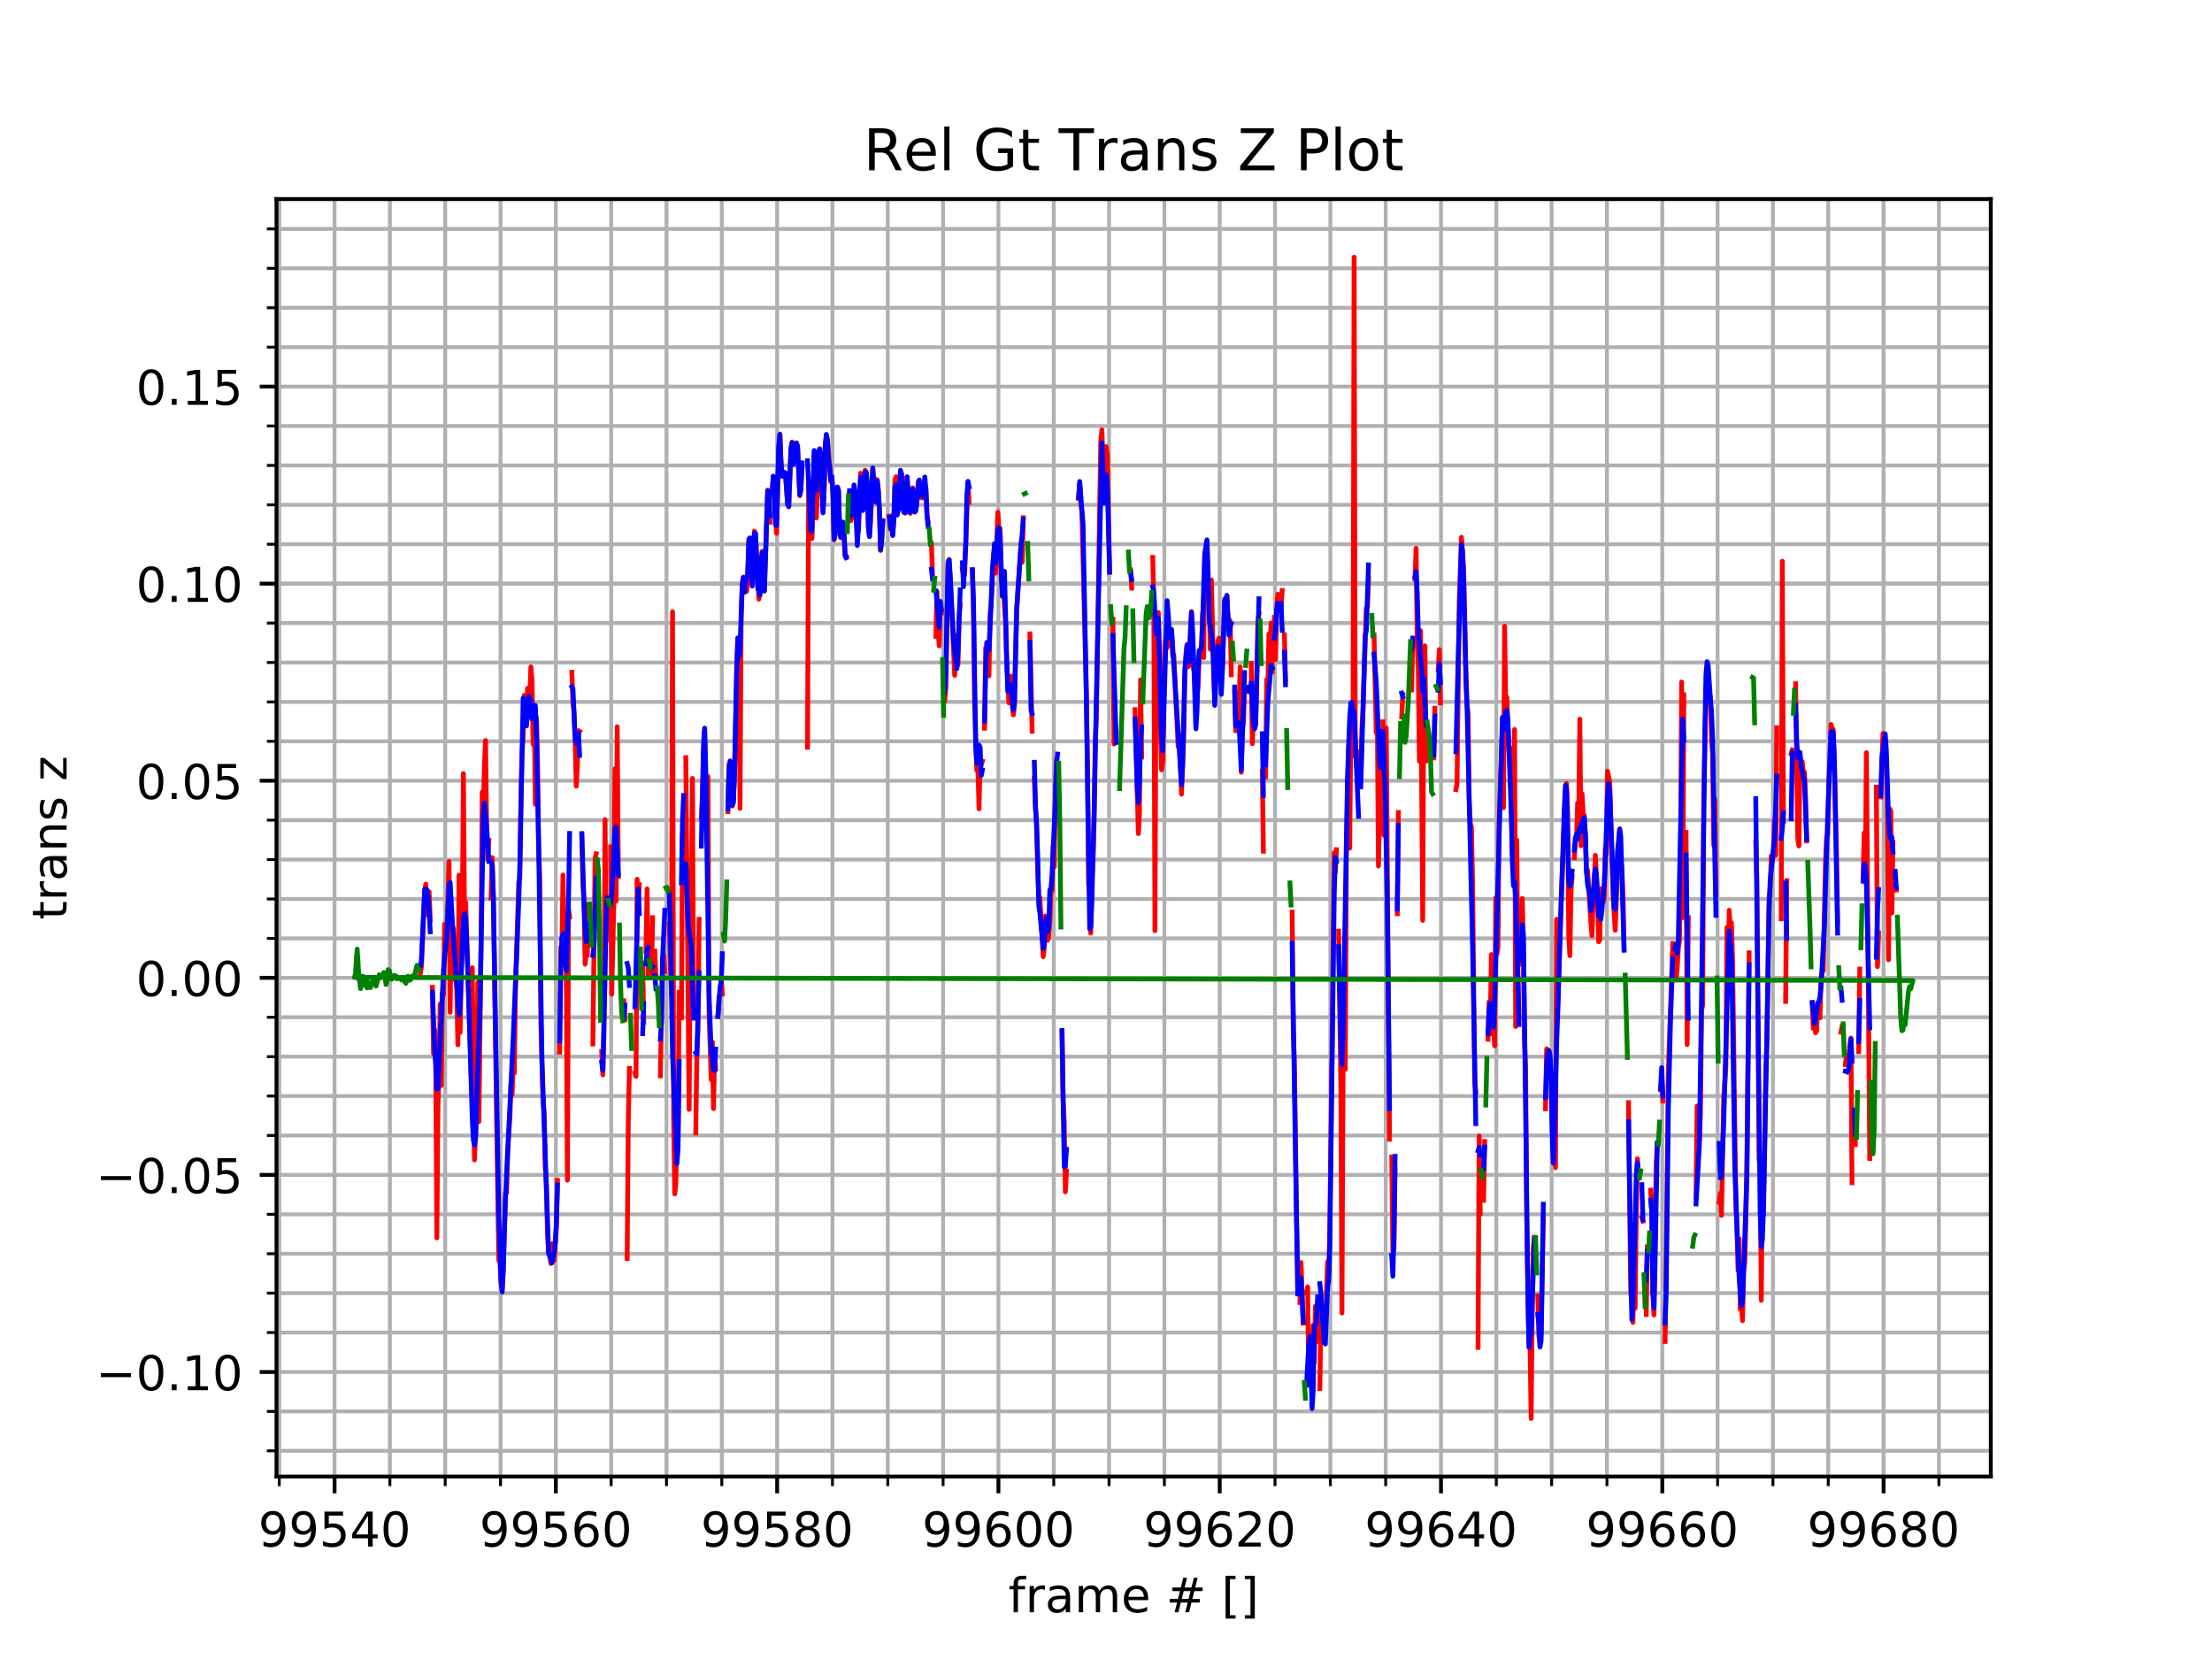 <?xml version="1.0" encoding="utf-8" standalone="no"?>
<!DOCTYPE svg PUBLIC "-//W3C//DTD SVG 1.1//EN"
  "http://www.w3.org/Graphics/SVG/1.1/DTD/svg11.dtd">
<!-- Created with matplotlib (http://matplotlib.org/) -->
<svg height="345.6pt" version="1.1" viewBox="0 0 460.8 345.6" width="460.8pt" xmlns="http://www.w3.org/2000/svg" xmlns:xlink="http://www.w3.org/1999/xlink">
 <defs>
  <style type="text/css">
*{stroke-linecap:butt;stroke-linejoin:round;}
  </style>
 </defs>
 <g id="figure_1">
  <g id="patch_1">
   <path d="M 0 345.6 
L 460.8 345.6 
L 460.8 0 
L 0 0 
z
" style="fill:#ffffff;"/>
  </g>
  <g id="axes_1">
   <g id="patch_2">
    <path d="M 57.6 307.584 
L 414.72 307.584 
L 414.72 41.472 
L 57.6 41.472 
z
" style="fill:#ffffff;"/>
   </g>
   <g id="matplotlib.axis_1">
    <g id="xtick_1">
     <g id="line2d_1">
      <path clip-path="url(#pda286ce1eb)" d="M 69.696 307.584 
L 69.696 41.472 
" style="fill:none;stroke:#b0b0b0;stroke-linecap:square;stroke-width:0.8;"/>
     </g>
     <g id="line2d_2">
      <defs>
       <path d="M 0 0 
L 0 3.5 
" id="m3de19272f0" style="stroke:#000000;stroke-width:0.8;"/>
      </defs>
      <g>
       <use style="stroke:#000000;stroke-width:0.8;" x="69.696" xlink:href="#m3de19272f0" y="307.584"/>
      </g>
     </g>
     <g id="text_1">
      <!-- 99540 -->
      <defs>
       <path d="M 10.984 1.516 
L 10.984 10.5 
Q 14.703 8.734 18.5 7.812 
Q 22.312 6.891 25.984 6.891 
Q 35.75 6.891 40.891 13.453 
Q 46.047 20.016 46.781 33.406 
Q 43.953 29.203 39.594 26.953 
Q 35.25 24.703 29.984 24.703 
Q 19.047 24.703 12.672 31.312 
Q 6.297 37.938 6.297 49.422 
Q 6.297 60.641 12.938 67.422 
Q 19.578 74.219 30.609 74.219 
Q 43.266 74.219 49.922 64.516 
Q 56.594 54.828 56.594 36.375 
Q 56.594 19.141 48.406 8.859 
Q 40.234 -1.422 26.422 -1.422 
Q 22.703 -1.422 18.891 -0.688 
Q 15.094 0.047 10.984 1.516 
z
M 30.609 32.422 
Q 37.25 32.422 41.125 36.953 
Q 45.016 41.5 45.016 49.422 
Q 45.016 57.281 41.125 61.844 
Q 37.25 66.406 30.609 66.406 
Q 23.969 66.406 20.094 61.844 
Q 16.219 57.281 16.219 49.422 
Q 16.219 41.5 20.094 36.953 
Q 23.969 32.422 30.609 32.422 
z
" id="DejaVuSans-39"/>
       <path d="M 10.797 72.906 
L 49.516 72.906 
L 49.516 64.594 
L 19.828 64.594 
L 19.828 46.734 
Q 21.969 47.469 24.109 47.828 
Q 26.266 48.188 28.422 48.188 
Q 40.625 48.188 47.75 41.5 
Q 54.891 34.812 54.891 23.391 
Q 54.891 11.625 47.562 5.094 
Q 40.234 -1.422 26.906 -1.422 
Q 22.312 -1.422 17.547 -0.641 
Q 12.797 0.141 7.719 1.703 
L 7.719 11.625 
Q 12.109 9.234 16.797 8.062 
Q 21.484 6.891 26.703 6.891 
Q 35.156 6.891 40.078 11.328 
Q 45.016 15.766 45.016 23.391 
Q 45.016 31 40.078 35.438 
Q 35.156 39.891 26.703 39.891 
Q 22.75 39.891 18.812 39.016 
Q 14.891 38.141 10.797 36.281 
z
" id="DejaVuSans-35"/>
       <path d="M 37.797 64.312 
L 12.891 25.391 
L 37.797 25.391 
z
M 35.203 72.906 
L 47.609 72.906 
L 47.609 25.391 
L 58.016 25.391 
L 58.016 17.188 
L 47.609 17.188 
L 47.609 0 
L 37.797 0 
L 37.797 17.188 
L 4.891 17.188 
L 4.891 26.703 
z
" id="DejaVuSans-34"/>
       <path d="M 31.781 66.406 
Q 24.172 66.406 20.328 58.906 
Q 16.5 51.422 16.5 36.375 
Q 16.5 21.391 20.328 13.891 
Q 24.172 6.391 31.781 6.391 
Q 39.453 6.391 43.281 13.891 
Q 47.125 21.391 47.125 36.375 
Q 47.125 51.422 43.281 58.906 
Q 39.453 66.406 31.781 66.406 
z
M 31.781 74.219 
Q 44.047 74.219 50.516 64.516 
Q 56.984 54.828 56.984 36.375 
Q 56.984 17.969 50.516 8.266 
Q 44.047 -1.422 31.781 -1.422 
Q 19.531 -1.422 13.062 8.266 
Q 6.594 17.969 6.594 36.375 
Q 6.594 54.828 13.062 64.516 
Q 19.531 74.219 31.781 74.219 
z
" id="DejaVuSans-30"/>
      </defs>
      <g transform="translate(53.79 322.182)scale(0.1 -0.1)">
       <use xlink:href="#DejaVuSans-39"/>
       <use x="63.623" xlink:href="#DejaVuSans-39"/>
       <use x="127.246" xlink:href="#DejaVuSans-35"/>
       <use x="190.869" xlink:href="#DejaVuSans-34"/>
       <use x="254.492" xlink:href="#DejaVuSans-30"/>
      </g>
     </g>
    </g>
    <g id="xtick_2">
     <g id="line2d_3">
      <path clip-path="url(#pda286ce1eb)" d="M 115.794 307.584 
L 115.794 41.472 
" style="fill:none;stroke:#b0b0b0;stroke-linecap:square;stroke-width:0.8;"/>
     </g>
     <g id="line2d_4">
      <g>
       <use style="stroke:#000000;stroke-width:0.8;" x="115.794" xlink:href="#m3de19272f0" y="307.584"/>
      </g>
     </g>
     <g id="text_2">
      <!-- 99560 -->
      <defs>
       <path d="M 33.016 40.375 
Q 26.375 40.375 22.484 35.828 
Q 18.609 31.297 18.609 23.391 
Q 18.609 15.531 22.484 10.953 
Q 26.375 6.391 33.016 6.391 
Q 39.656 6.391 43.531 10.953 
Q 47.406 15.531 47.406 23.391 
Q 47.406 31.297 43.531 35.828 
Q 39.656 40.375 33.016 40.375 
z
M 52.594 71.297 
L 52.594 62.312 
Q 48.875 64.062 45.094 64.984 
Q 41.312 65.922 37.594 65.922 
Q 27.828 65.922 22.672 59.328 
Q 17.531 52.734 16.797 39.406 
Q 19.672 43.656 24.016 45.922 
Q 28.375 48.188 33.594 48.188 
Q 44.578 48.188 50.953 41.516 
Q 57.328 34.859 57.328 23.391 
Q 57.328 12.156 50.688 5.359 
Q 44.047 -1.422 33.016 -1.422 
Q 20.359 -1.422 13.672 8.266 
Q 6.984 17.969 6.984 36.375 
Q 6.984 53.656 15.188 63.938 
Q 23.391 74.219 37.203 74.219 
Q 40.922 74.219 44.703 73.484 
Q 48.484 72.75 52.594 71.297 
z
" id="DejaVuSans-36"/>
      </defs>
      <g transform="translate(99.888 322.182)scale(0.1 -0.1)">
       <use xlink:href="#DejaVuSans-39"/>
       <use x="63.623" xlink:href="#DejaVuSans-39"/>
       <use x="127.246" xlink:href="#DejaVuSans-35"/>
       <use x="190.869" xlink:href="#DejaVuSans-36"/>
       <use x="254.492" xlink:href="#DejaVuSans-30"/>
      </g>
     </g>
    </g>
    <g id="xtick_3">
     <g id="line2d_5">
      <path clip-path="url(#pda286ce1eb)" d="M 161.892 307.584 
L 161.892 41.472 
" style="fill:none;stroke:#b0b0b0;stroke-linecap:square;stroke-width:0.8;"/>
     </g>
     <g id="line2d_6">
      <g>
       <use style="stroke:#000000;stroke-width:0.8;" x="161.892" xlink:href="#m3de19272f0" y="307.584"/>
      </g>
     </g>
     <g id="text_3">
      <!-- 99580 -->
      <defs>
       <path d="M 31.781 34.625 
Q 24.75 34.625 20.719 30.859 
Q 16.703 27.094 16.703 20.516 
Q 16.703 13.922 20.719 10.156 
Q 24.75 6.391 31.781 6.391 
Q 38.812 6.391 42.859 10.172 
Q 46.922 13.969 46.922 20.516 
Q 46.922 27.094 42.891 30.859 
Q 38.875 34.625 31.781 34.625 
z
M 21.922 38.812 
Q 15.578 40.375 12.031 44.719 
Q 8.5 49.078 8.5 55.328 
Q 8.5 64.062 14.719 69.141 
Q 20.953 74.219 31.781 74.219 
Q 42.672 74.219 48.875 69.141 
Q 55.078 64.062 55.078 55.328 
Q 55.078 49.078 51.531 44.719 
Q 48 40.375 41.703 38.812 
Q 48.828 37.156 52.797 32.312 
Q 56.781 27.484 56.781 20.516 
Q 56.781 9.906 50.312 4.234 
Q 43.844 -1.422 31.781 -1.422 
Q 19.734 -1.422 13.25 4.234 
Q 6.781 9.906 6.781 20.516 
Q 6.781 27.484 10.781 32.312 
Q 14.797 37.156 21.922 38.812 
z
M 18.312 54.391 
Q 18.312 48.734 21.844 45.562 
Q 25.391 42.391 31.781 42.391 
Q 38.141 42.391 41.719 45.562 
Q 45.312 48.734 45.312 54.391 
Q 45.312 60.062 41.719 63.234 
Q 38.141 66.406 31.781 66.406 
Q 25.391 66.406 21.844 63.234 
Q 18.312 60.062 18.312 54.391 
z
" id="DejaVuSans-38"/>
      </defs>
      <g transform="translate(145.986 322.182)scale(0.1 -0.1)">
       <use xlink:href="#DejaVuSans-39"/>
       <use x="63.623" xlink:href="#DejaVuSans-39"/>
       <use x="127.246" xlink:href="#DejaVuSans-35"/>
       <use x="190.869" xlink:href="#DejaVuSans-38"/>
       <use x="254.492" xlink:href="#DejaVuSans-30"/>
      </g>
     </g>
    </g>
    <g id="xtick_4">
     <g id="line2d_7">
      <path clip-path="url(#pda286ce1eb)" d="M 207.99 307.584 
L 207.99 41.472 
" style="fill:none;stroke:#b0b0b0;stroke-linecap:square;stroke-width:0.8;"/>
     </g>
     <g id="line2d_8">
      <g>
       <use style="stroke:#000000;stroke-width:0.8;" x="207.99" xlink:href="#m3de19272f0" y="307.584"/>
      </g>
     </g>
     <g id="text_4">
      <!-- 99600 -->
      <g transform="translate(192.083 322.182)scale(0.1 -0.1)">
       <use xlink:href="#DejaVuSans-39"/>
       <use x="63.623" xlink:href="#DejaVuSans-39"/>
       <use x="127.246" xlink:href="#DejaVuSans-36"/>
       <use x="190.869" xlink:href="#DejaVuSans-30"/>
       <use x="254.492" xlink:href="#DejaVuSans-30"/>
      </g>
     </g>
    </g>
    <g id="xtick_5">
     <g id="line2d_9">
      <path clip-path="url(#pda286ce1eb)" d="M 254.088 307.584 
L 254.088 41.472 
" style="fill:none;stroke:#b0b0b0;stroke-linecap:square;stroke-width:0.8;"/>
     </g>
     <g id="line2d_10">
      <g>
       <use style="stroke:#000000;stroke-width:0.8;" x="254.088" xlink:href="#m3de19272f0" y="307.584"/>
      </g>
     </g>
     <g id="text_5">
      <!-- 99620 -->
      <defs>
       <path d="M 19.188 8.297 
L 53.609 8.297 
L 53.609 0 
L 7.328 0 
L 7.328 8.297 
Q 12.938 14.109 22.625 23.891 
Q 32.328 33.688 34.812 36.531 
Q 39.547 41.844 41.422 45.531 
Q 43.312 49.219 43.312 52.781 
Q 43.312 58.594 39.234 62.25 
Q 35.156 65.922 28.609 65.922 
Q 23.969 65.922 18.812 64.312 
Q 13.672 62.703 7.812 59.422 
L 7.812 69.391 
Q 13.766 71.781 18.938 73 
Q 24.125 74.219 28.422 74.219 
Q 39.75 74.219 46.484 68.547 
Q 53.219 62.891 53.219 53.422 
Q 53.219 48.922 51.531 44.891 
Q 49.859 40.875 45.406 35.406 
Q 44.188 33.984 37.641 27.219 
Q 31.109 20.453 19.188 8.297 
z
" id="DejaVuSans-32"/>
      </defs>
      <g transform="translate(238.181 322.182)scale(0.1 -0.1)">
       <use xlink:href="#DejaVuSans-39"/>
       <use x="63.623" xlink:href="#DejaVuSans-39"/>
       <use x="127.246" xlink:href="#DejaVuSans-36"/>
       <use x="190.869" xlink:href="#DejaVuSans-32"/>
       <use x="254.492" xlink:href="#DejaVuSans-30"/>
      </g>
     </g>
    </g>
    <g id="xtick_6">
     <g id="line2d_11">
      <path clip-path="url(#pda286ce1eb)" d="M 300.185 307.584 
L 300.185 41.472 
" style="fill:none;stroke:#b0b0b0;stroke-linecap:square;stroke-width:0.8;"/>
     </g>
     <g id="line2d_12">
      <g>
       <use style="stroke:#000000;stroke-width:0.8;" x="300.185" xlink:href="#m3de19272f0" y="307.584"/>
      </g>
     </g>
     <g id="text_6">
      <!-- 99640 -->
      <g transform="translate(284.279 322.182)scale(0.1 -0.1)">
       <use xlink:href="#DejaVuSans-39"/>
       <use x="63.623" xlink:href="#DejaVuSans-39"/>
       <use x="127.246" xlink:href="#DejaVuSans-36"/>
       <use x="190.869" xlink:href="#DejaVuSans-34"/>
       <use x="254.492" xlink:href="#DejaVuSans-30"/>
      </g>
     </g>
    </g>
    <g id="xtick_7">
     <g id="line2d_13">
      <path clip-path="url(#pda286ce1eb)" d="M 346.283 307.584 
L 346.283 41.472 
" style="fill:none;stroke:#b0b0b0;stroke-linecap:square;stroke-width:0.8;"/>
     </g>
     <g id="line2d_14">
      <g>
       <use style="stroke:#000000;stroke-width:0.8;" x="346.283" xlink:href="#m3de19272f0" y="307.584"/>
      </g>
     </g>
     <g id="text_7">
      <!-- 99660 -->
      <g transform="translate(330.377 322.182)scale(0.1 -0.1)">
       <use xlink:href="#DejaVuSans-39"/>
       <use x="63.623" xlink:href="#DejaVuSans-39"/>
       <use x="127.246" xlink:href="#DejaVuSans-36"/>
       <use x="190.869" xlink:href="#DejaVuSans-36"/>
       <use x="254.492" xlink:href="#DejaVuSans-30"/>
      </g>
     </g>
    </g>
    <g id="xtick_8">
     <g id="line2d_15">
      <path clip-path="url(#pda286ce1eb)" d="M 392.381 307.584 
L 392.381 41.472 
" style="fill:none;stroke:#b0b0b0;stroke-linecap:square;stroke-width:0.8;"/>
     </g>
     <g id="line2d_16">
      <g>
       <use style="stroke:#000000;stroke-width:0.8;" x="392.381" xlink:href="#m3de19272f0" y="307.584"/>
      </g>
     </g>
     <g id="text_8">
      <!-- 99680 -->
      <g transform="translate(376.475 322.182)scale(0.1 -0.1)">
       <use xlink:href="#DejaVuSans-39"/>
       <use x="63.623" xlink:href="#DejaVuSans-39"/>
       <use x="127.246" xlink:href="#DejaVuSans-36"/>
       <use x="190.869" xlink:href="#DejaVuSans-38"/>
       <use x="254.492" xlink:href="#DejaVuSans-30"/>
      </g>
     </g>
    </g>
    <g id="xtick_9">
     <g id="line2d_17">
      <path clip-path="url(#pda286ce1eb)" d="M 58.172 307.584 
L 58.172 41.472 
" style="fill:none;stroke:#b0b0b0;stroke-linecap:square;stroke-width:0.8;"/>
     </g>
     <g id="line2d_18">
      <defs>
       <path d="M 0 0 
L 0 2 
" id="mfc41966866" style="stroke:#000000;stroke-width:0.6;"/>
      </defs>
      <g>
       <use style="stroke:#000000;stroke-width:0.6;" x="58.172" xlink:href="#mfc41966866" y="307.584"/>
      </g>
     </g>
    </g>
    <g id="xtick_10">
     <g id="line2d_19">
      <path clip-path="url(#pda286ce1eb)" d="M 81.22 307.584 
L 81.22 41.472 
" style="fill:none;stroke:#b0b0b0;stroke-linecap:square;stroke-width:0.8;"/>
     </g>
     <g id="line2d_20">
      <g>
       <use style="stroke:#000000;stroke-width:0.6;" x="81.22" xlink:href="#mfc41966866" y="307.584"/>
      </g>
     </g>
    </g>
    <g id="xtick_11">
     <g id="line2d_21">
      <path clip-path="url(#pda286ce1eb)" d="M 92.745 307.584 
L 92.745 41.472 
" style="fill:none;stroke:#b0b0b0;stroke-linecap:square;stroke-width:0.8;"/>
     </g>
     <g id="line2d_22">
      <g>
       <use style="stroke:#000000;stroke-width:0.6;" x="92.745" xlink:href="#mfc41966866" y="307.584"/>
      </g>
     </g>
    </g>
    <g id="xtick_12">
     <g id="line2d_23">
      <path clip-path="url(#pda286ce1eb)" d="M 104.269 307.584 
L 104.269 41.472 
" style="fill:none;stroke:#b0b0b0;stroke-linecap:square;stroke-width:0.8;"/>
     </g>
     <g id="line2d_24">
      <g>
       <use style="stroke:#000000;stroke-width:0.6;" x="104.269" xlink:href="#mfc41966866" y="307.584"/>
      </g>
     </g>
    </g>
    <g id="xtick_13">
     <g id="line2d_25">
      <path clip-path="url(#pda286ce1eb)" d="M 127.318 307.584 
L 127.318 41.472 
" style="fill:none;stroke:#b0b0b0;stroke-linecap:square;stroke-width:0.8;"/>
     </g>
     <g id="line2d_26">
      <g>
       <use style="stroke:#000000;stroke-width:0.6;" x="127.318" xlink:href="#mfc41966866" y="307.584"/>
      </g>
     </g>
    </g>
    <g id="xtick_14">
     <g id="line2d_27">
      <path clip-path="url(#pda286ce1eb)" d="M 138.843 307.584 
L 138.843 41.472 
" style="fill:none;stroke:#b0b0b0;stroke-linecap:square;stroke-width:0.8;"/>
     </g>
     <g id="line2d_28">
      <g>
       <use style="stroke:#000000;stroke-width:0.6;" x="138.843" xlink:href="#mfc41966866" y="307.584"/>
      </g>
     </g>
    </g>
    <g id="xtick_15">
     <g id="line2d_29">
      <path clip-path="url(#pda286ce1eb)" d="M 150.367 307.584 
L 150.367 41.472 
" style="fill:none;stroke:#b0b0b0;stroke-linecap:square;stroke-width:0.8;"/>
     </g>
     <g id="line2d_30">
      <g>
       <use style="stroke:#000000;stroke-width:0.6;" x="150.367" xlink:href="#mfc41966866" y="307.584"/>
      </g>
     </g>
    </g>
    <g id="xtick_16">
     <g id="line2d_31">
      <path clip-path="url(#pda286ce1eb)" d="M 173.416 307.584 
L 173.416 41.472 
" style="fill:none;stroke:#b0b0b0;stroke-linecap:square;stroke-width:0.8;"/>
     </g>
     <g id="line2d_32">
      <g>
       <use style="stroke:#000000;stroke-width:0.6;" x="173.416" xlink:href="#mfc41966866" y="307.584"/>
      </g>
     </g>
    </g>
    <g id="xtick_17">
     <g id="line2d_33">
      <path clip-path="url(#pda286ce1eb)" d="M 184.941 307.584 
L 184.941 41.472 
" style="fill:none;stroke:#b0b0b0;stroke-linecap:square;stroke-width:0.8;"/>
     </g>
     <g id="line2d_34">
      <g>
       <use style="stroke:#000000;stroke-width:0.6;" x="184.941" xlink:href="#mfc41966866" y="307.584"/>
      </g>
     </g>
    </g>
    <g id="xtick_18">
     <g id="line2d_35">
      <path clip-path="url(#pda286ce1eb)" d="M 196.465 307.584 
L 196.465 41.472 
" style="fill:none;stroke:#b0b0b0;stroke-linecap:square;stroke-width:0.8;"/>
     </g>
     <g id="line2d_36">
      <g>
       <use style="stroke:#000000;stroke-width:0.6;" x="196.465" xlink:href="#mfc41966866" y="307.584"/>
      </g>
     </g>
    </g>
    <g id="xtick_19">
     <g id="line2d_37">
      <path clip-path="url(#pda286ce1eb)" d="M 219.514 307.584 
L 219.514 41.472 
" style="fill:none;stroke:#b0b0b0;stroke-linecap:square;stroke-width:0.8;"/>
     </g>
     <g id="line2d_38">
      <g>
       <use style="stroke:#000000;stroke-width:0.6;" x="219.514" xlink:href="#mfc41966866" y="307.584"/>
      </g>
     </g>
    </g>
    <g id="xtick_20">
     <g id="line2d_39">
      <path clip-path="url(#pda286ce1eb)" d="M 231.039 307.584 
L 231.039 41.472 
" style="fill:none;stroke:#b0b0b0;stroke-linecap:square;stroke-width:0.8;"/>
     </g>
     <g id="line2d_40">
      <g>
       <use style="stroke:#000000;stroke-width:0.6;" x="231.039" xlink:href="#mfc41966866" y="307.584"/>
      </g>
     </g>
    </g>
    <g id="xtick_21">
     <g id="line2d_41">
      <path clip-path="url(#pda286ce1eb)" d="M 242.563 307.584 
L 242.563 41.472 
" style="fill:none;stroke:#b0b0b0;stroke-linecap:square;stroke-width:0.8;"/>
     </g>
     <g id="line2d_42">
      <g>
       <use style="stroke:#000000;stroke-width:0.6;" x="242.563" xlink:href="#mfc41966866" y="307.584"/>
      </g>
     </g>
    </g>
    <g id="xtick_22">
     <g id="line2d_43">
      <path clip-path="url(#pda286ce1eb)" d="M 265.612 307.584 
L 265.612 41.472 
" style="fill:none;stroke:#b0b0b0;stroke-linecap:square;stroke-width:0.8;"/>
     </g>
     <g id="line2d_44">
      <g>
       <use style="stroke:#000000;stroke-width:0.6;" x="265.612" xlink:href="#mfc41966866" y="307.584"/>
      </g>
     </g>
    </g>
    <g id="xtick_23">
     <g id="line2d_45">
      <path clip-path="url(#pda286ce1eb)" d="M 277.137 307.584 
L 277.137 41.472 
" style="fill:none;stroke:#b0b0b0;stroke-linecap:square;stroke-width:0.8;"/>
     </g>
     <g id="line2d_46">
      <g>
       <use style="stroke:#000000;stroke-width:0.6;" x="277.137" xlink:href="#mfc41966866" y="307.584"/>
      </g>
     </g>
    </g>
    <g id="xtick_24">
     <g id="line2d_47">
      <path clip-path="url(#pda286ce1eb)" d="M 288.661 307.584 
L 288.661 41.472 
" style="fill:none;stroke:#b0b0b0;stroke-linecap:square;stroke-width:0.8;"/>
     </g>
     <g id="line2d_48">
      <g>
       <use style="stroke:#000000;stroke-width:0.6;" x="288.661" xlink:href="#mfc41966866" y="307.584"/>
      </g>
     </g>
    </g>
    <g id="xtick_25">
     <g id="line2d_49">
      <path clip-path="url(#pda286ce1eb)" d="M 311.71 307.584 
L 311.71 41.472 
" style="fill:none;stroke:#b0b0b0;stroke-linecap:square;stroke-width:0.8;"/>
     </g>
     <g id="line2d_50">
      <g>
       <use style="stroke:#000000;stroke-width:0.6;" x="311.71" xlink:href="#mfc41966866" y="307.584"/>
      </g>
     </g>
    </g>
    <g id="xtick_26">
     <g id="line2d_51">
      <path clip-path="url(#pda286ce1eb)" d="M 323.234 307.584 
L 323.234 41.472 
" style="fill:none;stroke:#b0b0b0;stroke-linecap:square;stroke-width:0.8;"/>
     </g>
     <g id="line2d_52">
      <g>
       <use style="stroke:#000000;stroke-width:0.6;" x="323.234" xlink:href="#mfc41966866" y="307.584"/>
      </g>
     </g>
    </g>
    <g id="xtick_27">
     <g id="line2d_53">
      <path clip-path="url(#pda286ce1eb)" d="M 334.759 307.584 
L 334.759 41.472 
" style="fill:none;stroke:#b0b0b0;stroke-linecap:square;stroke-width:0.8;"/>
     </g>
     <g id="line2d_54">
      <g>
       <use style="stroke:#000000;stroke-width:0.6;" x="334.759" xlink:href="#mfc41966866" y="307.584"/>
      </g>
     </g>
    </g>
    <g id="xtick_28">
     <g id="line2d_55">
      <path clip-path="url(#pda286ce1eb)" d="M 357.808 307.584 
L 357.808 41.472 
" style="fill:none;stroke:#b0b0b0;stroke-linecap:square;stroke-width:0.8;"/>
     </g>
     <g id="line2d_56">
      <g>
       <use style="stroke:#000000;stroke-width:0.6;" x="357.808" xlink:href="#mfc41966866" y="307.584"/>
      </g>
     </g>
    </g>
    <g id="xtick_29">
     <g id="line2d_57">
      <path clip-path="url(#pda286ce1eb)" d="M 369.332 307.584 
L 369.332 41.472 
" style="fill:none;stroke:#b0b0b0;stroke-linecap:square;stroke-width:0.8;"/>
     </g>
     <g id="line2d_58">
      <g>
       <use style="stroke:#000000;stroke-width:0.6;" x="369.332" xlink:href="#mfc41966866" y="307.584"/>
      </g>
     </g>
    </g>
    <g id="xtick_30">
     <g id="line2d_59">
      <path clip-path="url(#pda286ce1eb)" d="M 380.857 307.584 
L 380.857 41.472 
" style="fill:none;stroke:#b0b0b0;stroke-linecap:square;stroke-width:0.8;"/>
     </g>
     <g id="line2d_60">
      <g>
       <use style="stroke:#000000;stroke-width:0.6;" x="380.857" xlink:href="#mfc41966866" y="307.584"/>
      </g>
     </g>
    </g>
    <g id="xtick_31">
     <g id="line2d_61">
      <path clip-path="url(#pda286ce1eb)" d="M 403.906 307.584 
L 403.906 41.472 
" style="fill:none;stroke:#b0b0b0;stroke-linecap:square;stroke-width:0.8;"/>
     </g>
     <g id="line2d_62">
      <g>
       <use style="stroke:#000000;stroke-width:0.6;" x="403.906" xlink:href="#mfc41966866" y="307.584"/>
      </g>
     </g>
    </g>
    <g id="text_9">
     <!-- frame # [] -->
     <defs>
      <path d="M 37.109 75.984 
L 37.109 68.5 
L 28.516 68.5 
Q 23.688 68.5 21.797 66.547 
Q 19.922 64.594 19.922 59.516 
L 19.922 54.688 
L 34.719 54.688 
L 34.719 47.703 
L 19.922 47.703 
L 19.922 0 
L 10.891 0 
L 10.891 47.703 
L 2.297 47.703 
L 2.297 54.688 
L 10.891 54.688 
L 10.891 58.5 
Q 10.891 67.625 15.141 71.797 
Q 19.391 75.984 28.609 75.984 
z
" id="DejaVuSans-66"/>
      <path d="M 41.109 46.297 
Q 39.594 47.172 37.812 47.578 
Q 36.031 48 33.891 48 
Q 26.266 48 22.188 43.047 
Q 18.109 38.094 18.109 28.812 
L 18.109 0 
L 9.078 0 
L 9.078 54.688 
L 18.109 54.688 
L 18.109 46.188 
Q 20.953 51.172 25.484 53.578 
Q 30.031 56 36.531 56 
Q 37.453 56 38.578 55.875 
Q 39.703 55.766 41.062 55.516 
z
" id="DejaVuSans-72"/>
      <path d="M 34.281 27.484 
Q 23.391 27.484 19.188 25 
Q 14.984 22.516 14.984 16.5 
Q 14.984 11.719 18.141 8.906 
Q 21.297 6.109 26.703 6.109 
Q 34.188 6.109 38.703 11.406 
Q 43.219 16.703 43.219 25.484 
L 43.219 27.484 
z
M 52.203 31.203 
L 52.203 0 
L 43.219 0 
L 43.219 8.297 
Q 40.141 3.328 35.547 0.953 
Q 30.953 -1.422 24.312 -1.422 
Q 15.922 -1.422 10.953 3.297 
Q 6 8.016 6 15.922 
Q 6 25.141 12.172 29.828 
Q 18.359 34.516 30.609 34.516 
L 43.219 34.516 
L 43.219 35.406 
Q 43.219 41.609 39.141 45 
Q 35.062 48.391 27.688 48.391 
Q 23 48.391 18.547 47.266 
Q 14.109 46.141 10.016 43.891 
L 10.016 52.203 
Q 14.938 54.109 19.578 55.047 
Q 24.219 56 28.609 56 
Q 40.484 56 46.344 49.844 
Q 52.203 43.703 52.203 31.203 
z
" id="DejaVuSans-61"/>
      <path d="M 52 44.188 
Q 55.375 50.25 60.062 53.125 
Q 64.75 56 71.094 56 
Q 79.641 56 84.281 50.016 
Q 88.922 44.047 88.922 33.016 
L 88.922 0 
L 79.891 0 
L 79.891 32.719 
Q 79.891 40.578 77.094 44.375 
Q 74.312 48.188 68.609 48.188 
Q 61.625 48.188 57.562 43.547 
Q 53.516 38.922 53.516 30.906 
L 53.516 0 
L 44.484 0 
L 44.484 32.719 
Q 44.484 40.625 41.703 44.406 
Q 38.922 48.188 33.109 48.188 
Q 26.219 48.188 22.156 43.531 
Q 18.109 38.875 18.109 30.906 
L 18.109 0 
L 9.078 0 
L 9.078 54.688 
L 18.109 54.688 
L 18.109 46.188 
Q 21.188 51.219 25.484 53.609 
Q 29.781 56 35.688 56 
Q 41.656 56 45.828 52.969 
Q 50 49.953 52 44.188 
z
" id="DejaVuSans-6d"/>
      <path d="M 56.203 29.594 
L 56.203 25.203 
L 14.891 25.203 
Q 15.484 15.922 20.484 11.062 
Q 25.484 6.203 34.422 6.203 
Q 39.594 6.203 44.453 7.469 
Q 49.312 8.734 54.109 11.281 
L 54.109 2.781 
Q 49.266 0.734 44.188 -0.344 
Q 39.109 -1.422 33.891 -1.422 
Q 20.797 -1.422 13.156 6.188 
Q 5.516 13.812 5.516 26.812 
Q 5.516 40.234 12.766 48.109 
Q 20.016 56 32.328 56 
Q 43.359 56 49.781 48.891 
Q 56.203 41.797 56.203 29.594 
z
M 47.219 32.234 
Q 47.125 39.594 43.094 43.984 
Q 39.062 48.391 32.422 48.391 
Q 24.906 48.391 20.391 44.141 
Q 15.875 39.891 15.188 32.172 
z
" id="DejaVuSans-65"/>
      <path id="DejaVuSans-20"/>
      <path d="M 51.125 44 
L 36.922 44 
L 32.812 27.688 
L 47.125 27.688 
z
M 43.797 71.781 
L 38.719 51.516 
L 52.984 51.516 
L 58.109 71.781 
L 65.922 71.781 
L 60.891 51.516 
L 76.125 51.516 
L 76.125 44 
L 58.984 44 
L 54.984 27.688 
L 70.516 27.688 
L 70.516 20.219 
L 53.078 20.219 
L 48 0 
L 40.188 0 
L 45.219 20.219 
L 30.906 20.219 
L 25.875 0 
L 18.016 0 
L 23.094 20.219 
L 7.719 20.219 
L 7.719 27.688 
L 24.906 27.688 
L 29 44 
L 13.281 44 
L 13.281 51.516 
L 30.906 51.516 
L 35.891 71.781 
z
" id="DejaVuSans-23"/>
      <path d="M 8.594 75.984 
L 29.297 75.984 
L 29.297 69 
L 17.578 69 
L 17.578 -6.203 
L 29.297 -6.203 
L 29.297 -13.188 
L 8.594 -13.188 
z
" id="DejaVuSans-5b"/>
      <path d="M 30.422 75.984 
L 30.422 -13.188 
L 9.719 -13.188 
L 9.719 -6.203 
L 21.391 -6.203 
L 21.391 69 
L 9.719 69 
L 9.719 75.984 
z
" id="DejaVuSans-5d"/>
     </defs>
     <g transform="translate(210.064 335.861)scale(0.1 -0.1)">
      <use xlink:href="#DejaVuSans-66"/>
      <use x="35.205" xlink:href="#DejaVuSans-72"/>
      <use x="76.318" xlink:href="#DejaVuSans-61"/>
      <use x="137.598" xlink:href="#DejaVuSans-6d"/>
      <use x="235.01" xlink:href="#DejaVuSans-65"/>
      <use x="296.533" xlink:href="#DejaVuSans-20"/>
      <use x="328.32" xlink:href="#DejaVuSans-23"/>
      <use x="412.109" xlink:href="#DejaVuSans-20"/>
      <use x="443.896" xlink:href="#DejaVuSans-5b"/>
      <use x="482.91" xlink:href="#DejaVuSans-5d"/>
     </g>
    </g>
   </g>
   <g id="matplotlib.axis_2">
    <g id="ytick_1">
     <g id="line2d_63">
      <path clip-path="url(#pda286ce1eb)" d="M 57.6 285.808 
L 414.72 285.808 
" style="fill:none;stroke:#b0b0b0;stroke-linecap:square;stroke-width:0.8;"/>
     </g>
     <g id="line2d_64">
      <defs>
       <path d="M 0 0 
L -3.5 0 
" id="m8bc76b3845" style="stroke:#000000;stroke-width:0.8;"/>
      </defs>
      <g>
       <use style="stroke:#000000;stroke-width:0.8;" x="57.6" xlink:href="#m8bc76b3845" y="285.808"/>
      </g>
     </g>
     <g id="text_10">
      <!-- −0.10 -->
      <defs>
       <path d="M 10.594 35.5 
L 73.188 35.5 
L 73.188 27.203 
L 10.594 27.203 
z
" id="DejaVuSans-2212"/>
       <path d="M 10.688 12.406 
L 21 12.406 
L 21 0 
L 10.688 0 
z
" id="DejaVuSans-2e"/>
       <path d="M 12.406 8.297 
L 28.516 8.297 
L 28.516 63.922 
L 10.984 60.406 
L 10.984 69.391 
L 28.422 72.906 
L 38.281 72.906 
L 38.281 8.297 
L 54.391 8.297 
L 54.391 0 
L 12.406 0 
z
" id="DejaVuSans-31"/>
      </defs>
      <g transform="translate(19.955 289.608)scale(0.1 -0.1)">
       <use xlink:href="#DejaVuSans-2212"/>
       <use x="83.789" xlink:href="#DejaVuSans-30"/>
       <use x="147.412" xlink:href="#DejaVuSans-2e"/>
       <use x="179.199" xlink:href="#DejaVuSans-31"/>
       <use x="242.822" xlink:href="#DejaVuSans-30"/>
      </g>
     </g>
    </g>
    <g id="ytick_2">
     <g id="line2d_65">
      <path clip-path="url(#pda286ce1eb)" d="M 57.6 244.753 
L 414.72 244.753 
" style="fill:none;stroke:#b0b0b0;stroke-linecap:square;stroke-width:0.8;"/>
     </g>
     <g id="line2d_66">
      <g>
       <use style="stroke:#000000;stroke-width:0.8;" x="57.6" xlink:href="#m8bc76b3845" y="244.753"/>
      </g>
     </g>
     <g id="text_11">
      <!-- −0.05 -->
      <g transform="translate(19.955 248.552)scale(0.1 -0.1)">
       <use xlink:href="#DejaVuSans-2212"/>
       <use x="83.789" xlink:href="#DejaVuSans-30"/>
       <use x="147.412" xlink:href="#DejaVuSans-2e"/>
       <use x="179.199" xlink:href="#DejaVuSans-30"/>
       <use x="242.822" xlink:href="#DejaVuSans-35"/>
      </g>
     </g>
    </g>
    <g id="ytick_3">
     <g id="line2d_67">
      <path clip-path="url(#pda286ce1eb)" d="M 57.6 203.698 
L 414.72 203.698 
" style="fill:none;stroke:#b0b0b0;stroke-linecap:square;stroke-width:0.8;"/>
     </g>
     <g id="line2d_68">
      <g>
       <use style="stroke:#000000;stroke-width:0.8;" x="57.6" xlink:href="#m8bc76b3845" y="203.698"/>
      </g>
     </g>
     <g id="text_12">
      <!-- 0.00 -->
      <g transform="translate(28.334 207.497)scale(0.1 -0.1)">
       <use xlink:href="#DejaVuSans-30"/>
       <use x="63.623" xlink:href="#DejaVuSans-2e"/>
       <use x="95.41" xlink:href="#DejaVuSans-30"/>
       <use x="159.033" xlink:href="#DejaVuSans-30"/>
      </g>
     </g>
    </g>
    <g id="ytick_4">
     <g id="line2d_69">
      <path clip-path="url(#pda286ce1eb)" d="M 57.6 162.642 
L 414.72 162.642 
" style="fill:none;stroke:#b0b0b0;stroke-linecap:square;stroke-width:0.8;"/>
     </g>
     <g id="line2d_70">
      <g>
       <use style="stroke:#000000;stroke-width:0.8;" x="57.6" xlink:href="#m8bc76b3845" y="162.642"/>
      </g>
     </g>
     <g id="text_13">
      <!-- 0.05 -->
      <g transform="translate(28.334 166.441)scale(0.1 -0.1)">
       <use xlink:href="#DejaVuSans-30"/>
       <use x="63.623" xlink:href="#DejaVuSans-2e"/>
       <use x="95.41" xlink:href="#DejaVuSans-30"/>
       <use x="159.033" xlink:href="#DejaVuSans-35"/>
      </g>
     </g>
    </g>
    <g id="ytick_5">
     <g id="line2d_71">
      <path clip-path="url(#pda286ce1eb)" d="M 57.6 121.587 
L 414.72 121.587 
" style="fill:none;stroke:#b0b0b0;stroke-linecap:square;stroke-width:0.8;"/>
     </g>
     <g id="line2d_72">
      <g>
       <use style="stroke:#000000;stroke-width:0.8;" x="57.6" xlink:href="#m8bc76b3845" y="121.587"/>
      </g>
     </g>
     <g id="text_14">
      <!-- 0.10 -->
      <g transform="translate(28.334 125.386)scale(0.1 -0.1)">
       <use xlink:href="#DejaVuSans-30"/>
       <use x="63.623" xlink:href="#DejaVuSans-2e"/>
       <use x="95.41" xlink:href="#DejaVuSans-31"/>
       <use x="159.033" xlink:href="#DejaVuSans-30"/>
      </g>
     </g>
    </g>
    <g id="ytick_6">
     <g id="line2d_73">
      <path clip-path="url(#pda286ce1eb)" d="M 57.6 80.531 
L 414.72 80.531 
" style="fill:none;stroke:#b0b0b0;stroke-linecap:square;stroke-width:0.8;"/>
     </g>
     <g id="line2d_74">
      <g>
       <use style="stroke:#000000;stroke-width:0.8;" x="57.6" xlink:href="#m8bc76b3845" y="80.531"/>
      </g>
     </g>
     <g id="text_15">
      <!-- 0.15 -->
      <g transform="translate(28.334 84.331)scale(0.1 -0.1)">
       <use xlink:href="#DejaVuSans-30"/>
       <use x="63.623" xlink:href="#DejaVuSans-2e"/>
       <use x="95.41" xlink:href="#DejaVuSans-31"/>
       <use x="159.033" xlink:href="#DejaVuSans-35"/>
      </g>
     </g>
    </g>
    <g id="ytick_7">
     <g id="line2d_75">
      <path clip-path="url(#pda286ce1eb)" d="M 57.6 302.23 
L 414.72 302.23 
" style="fill:none;stroke:#b0b0b0;stroke-linecap:square;stroke-width:0.8;"/>
     </g>
     <g id="line2d_76">
      <defs>
       <path d="M 0 0 
L -2 0 
" id="m1434179b34" style="stroke:#000000;stroke-width:0.6;"/>
      </defs>
      <g>
       <use style="stroke:#000000;stroke-width:0.6;" x="57.6" xlink:href="#m1434179b34" y="302.23"/>
      </g>
     </g>
    </g>
    <g id="ytick_8">
     <g id="line2d_77">
      <path clip-path="url(#pda286ce1eb)" d="M 57.6 294.019 
L 414.72 294.019 
" style="fill:none;stroke:#b0b0b0;stroke-linecap:square;stroke-width:0.8;"/>
     </g>
     <g id="line2d_78">
      <g>
       <use style="stroke:#000000;stroke-width:0.6;" x="57.6" xlink:href="#m1434179b34" y="294.019"/>
      </g>
     </g>
    </g>
    <g id="ytick_9">
     <g id="line2d_79">
      <path clip-path="url(#pda286ce1eb)" d="M 57.6 277.597 
L 414.72 277.597 
" style="fill:none;stroke:#b0b0b0;stroke-linecap:square;stroke-width:0.8;"/>
     </g>
     <g id="line2d_80">
      <g>
       <use style="stroke:#000000;stroke-width:0.6;" x="57.6" xlink:href="#m1434179b34" y="277.597"/>
      </g>
     </g>
    </g>
    <g id="ytick_10">
     <g id="line2d_81">
      <path clip-path="url(#pda286ce1eb)" d="M 57.6 269.386 
L 414.72 269.386 
" style="fill:none;stroke:#b0b0b0;stroke-linecap:square;stroke-width:0.8;"/>
     </g>
     <g id="line2d_82">
      <g>
       <use style="stroke:#000000;stroke-width:0.6;" x="57.6" xlink:href="#m1434179b34" y="269.386"/>
      </g>
     </g>
    </g>
    <g id="ytick_11">
     <g id="line2d_83">
      <path clip-path="url(#pda286ce1eb)" d="M 57.6 261.175 
L 414.72 261.175 
" style="fill:none;stroke:#b0b0b0;stroke-linecap:square;stroke-width:0.8;"/>
     </g>
     <g id="line2d_84">
      <g>
       <use style="stroke:#000000;stroke-width:0.6;" x="57.6" xlink:href="#m1434179b34" y="261.175"/>
      </g>
     </g>
    </g>
    <g id="ytick_12">
     <g id="line2d_85">
      <path clip-path="url(#pda286ce1eb)" d="M 57.6 252.964 
L 414.72 252.964 
" style="fill:none;stroke:#b0b0b0;stroke-linecap:square;stroke-width:0.8;"/>
     </g>
     <g id="line2d_86">
      <g>
       <use style="stroke:#000000;stroke-width:0.6;" x="57.6" xlink:href="#m1434179b34" y="252.964"/>
      </g>
     </g>
    </g>
    <g id="ytick_13">
     <g id="line2d_87">
      <path clip-path="url(#pda286ce1eb)" d="M 57.6 236.542 
L 414.72 236.542 
" style="fill:none;stroke:#b0b0b0;stroke-linecap:square;stroke-width:0.8;"/>
     </g>
     <g id="line2d_88">
      <g>
       <use style="stroke:#000000;stroke-width:0.6;" x="57.6" xlink:href="#m1434179b34" y="236.542"/>
      </g>
     </g>
    </g>
    <g id="ytick_14">
     <g id="line2d_89">
      <path clip-path="url(#pda286ce1eb)" d="M 57.6 228.331 
L 414.72 228.331 
" style="fill:none;stroke:#b0b0b0;stroke-linecap:square;stroke-width:0.8;"/>
     </g>
     <g id="line2d_90">
      <g>
       <use style="stroke:#000000;stroke-width:0.6;" x="57.6" xlink:href="#m1434179b34" y="228.331"/>
      </g>
     </g>
    </g>
    <g id="ytick_15">
     <g id="line2d_91">
      <path clip-path="url(#pda286ce1eb)" d="M 57.6 220.12 
L 414.72 220.12 
" style="fill:none;stroke:#b0b0b0;stroke-linecap:square;stroke-width:0.8;"/>
     </g>
     <g id="line2d_92">
      <g>
       <use style="stroke:#000000;stroke-width:0.6;" x="57.6" xlink:href="#m1434179b34" y="220.12"/>
      </g>
     </g>
    </g>
    <g id="ytick_16">
     <g id="line2d_93">
      <path clip-path="url(#pda286ce1eb)" d="M 57.6 211.909 
L 414.72 211.909 
" style="fill:none;stroke:#b0b0b0;stroke-linecap:square;stroke-width:0.8;"/>
     </g>
     <g id="line2d_94">
      <g>
       <use style="stroke:#000000;stroke-width:0.6;" x="57.6" xlink:href="#m1434179b34" y="211.909"/>
      </g>
     </g>
    </g>
    <g id="ytick_17">
     <g id="line2d_95">
      <path clip-path="url(#pda286ce1eb)" d="M 57.6 195.486 
L 414.72 195.486 
" style="fill:none;stroke:#b0b0b0;stroke-linecap:square;stroke-width:0.8;"/>
     </g>
     <g id="line2d_96">
      <g>
       <use style="stroke:#000000;stroke-width:0.6;" x="57.6" xlink:href="#m1434179b34" y="195.486"/>
      </g>
     </g>
    </g>
    <g id="ytick_18">
     <g id="line2d_97">
      <path clip-path="url(#pda286ce1eb)" d="M 57.6 187.275 
L 414.72 187.275 
" style="fill:none;stroke:#b0b0b0;stroke-linecap:square;stroke-width:0.8;"/>
     </g>
     <g id="line2d_98">
      <g>
       <use style="stroke:#000000;stroke-width:0.6;" x="57.6" xlink:href="#m1434179b34" y="187.275"/>
      </g>
     </g>
    </g>
    <g id="ytick_19">
     <g id="line2d_99">
      <path clip-path="url(#pda286ce1eb)" d="M 57.6 179.064 
L 414.72 179.064 
" style="fill:none;stroke:#b0b0b0;stroke-linecap:square;stroke-width:0.8;"/>
     </g>
     <g id="line2d_100">
      <g>
       <use style="stroke:#000000;stroke-width:0.6;" x="57.6" xlink:href="#m1434179b34" y="179.064"/>
      </g>
     </g>
    </g>
    <g id="ytick_20">
     <g id="line2d_101">
      <path clip-path="url(#pda286ce1eb)" d="M 57.6 170.853 
L 414.72 170.853 
" style="fill:none;stroke:#b0b0b0;stroke-linecap:square;stroke-width:0.8;"/>
     </g>
     <g id="line2d_102">
      <g>
       <use style="stroke:#000000;stroke-width:0.6;" x="57.6" xlink:href="#m1434179b34" y="170.853"/>
      </g>
     </g>
    </g>
    <g id="ytick_21">
     <g id="line2d_103">
      <path clip-path="url(#pda286ce1eb)" d="M 57.6 154.431 
L 414.72 154.431 
" style="fill:none;stroke:#b0b0b0;stroke-linecap:square;stroke-width:0.8;"/>
     </g>
     <g id="line2d_104">
      <g>
       <use style="stroke:#000000;stroke-width:0.6;" x="57.6" xlink:href="#m1434179b34" y="154.431"/>
      </g>
     </g>
    </g>
    <g id="ytick_22">
     <g id="line2d_105">
      <path clip-path="url(#pda286ce1eb)" d="M 57.6 146.22 
L 414.72 146.22 
" style="fill:none;stroke:#b0b0b0;stroke-linecap:square;stroke-width:0.8;"/>
     </g>
     <g id="line2d_106">
      <g>
       <use style="stroke:#000000;stroke-width:0.6;" x="57.6" xlink:href="#m1434179b34" y="146.22"/>
      </g>
     </g>
    </g>
    <g id="ytick_23">
     <g id="line2d_107">
      <path clip-path="url(#pda286ce1eb)" d="M 57.6 138.009 
L 414.72 138.009 
" style="fill:none;stroke:#b0b0b0;stroke-linecap:square;stroke-width:0.8;"/>
     </g>
     <g id="line2d_108">
      <g>
       <use style="stroke:#000000;stroke-width:0.6;" x="57.6" xlink:href="#m1434179b34" y="138.009"/>
      </g>
     </g>
    </g>
    <g id="ytick_24">
     <g id="line2d_109">
      <path clip-path="url(#pda286ce1eb)" d="M 57.6 129.798 
L 414.72 129.798 
" style="fill:none;stroke:#b0b0b0;stroke-linecap:square;stroke-width:0.8;"/>
     </g>
     <g id="line2d_110">
      <g>
       <use style="stroke:#000000;stroke-width:0.6;" x="57.6" xlink:href="#m1434179b34" y="129.798"/>
      </g>
     </g>
    </g>
    <g id="ytick_25">
     <g id="line2d_111">
      <path clip-path="url(#pda286ce1eb)" d="M 57.6 121.587 
L 414.72 121.587 
" style="fill:none;stroke:#b0b0b0;stroke-linecap:square;stroke-width:0.8;"/>
     </g>
     <g id="line2d_112">
      <g>
       <use style="stroke:#000000;stroke-width:0.6;" x="57.6" xlink:href="#m1434179b34" y="121.587"/>
      </g>
     </g>
    </g>
    <g id="ytick_26">
     <g id="line2d_113">
      <path clip-path="url(#pda286ce1eb)" d="M 57.6 113.376 
L 414.72 113.376 
" style="fill:none;stroke:#b0b0b0;stroke-linecap:square;stroke-width:0.8;"/>
     </g>
     <g id="line2d_114">
      <g>
       <use style="stroke:#000000;stroke-width:0.6;" x="57.6" xlink:href="#m1434179b34" y="113.376"/>
      </g>
     </g>
    </g>
    <g id="ytick_27">
     <g id="line2d_115">
      <path clip-path="url(#pda286ce1eb)" d="M 57.6 105.165 
L 414.72 105.165 
" style="fill:none;stroke:#b0b0b0;stroke-linecap:square;stroke-width:0.8;"/>
     </g>
     <g id="line2d_116">
      <g>
       <use style="stroke:#000000;stroke-width:0.6;" x="57.6" xlink:href="#m1434179b34" y="105.165"/>
      </g>
     </g>
    </g>
    <g id="ytick_28">
     <g id="line2d_117">
      <path clip-path="url(#pda286ce1eb)" d="M 57.6 96.954 
L 414.72 96.954 
" style="fill:none;stroke:#b0b0b0;stroke-linecap:square;stroke-width:0.8;"/>
     </g>
     <g id="line2d_118">
      <g>
       <use style="stroke:#000000;stroke-width:0.6;" x="57.6" xlink:href="#m1434179b34" y="96.954"/>
      </g>
     </g>
    </g>
    <g id="ytick_29">
     <g id="line2d_119">
      <path clip-path="url(#pda286ce1eb)" d="M 57.6 88.743 
L 414.72 88.743 
" style="fill:none;stroke:#b0b0b0;stroke-linecap:square;stroke-width:0.8;"/>
     </g>
     <g id="line2d_120">
      <g>
       <use style="stroke:#000000;stroke-width:0.6;" x="57.6" xlink:href="#m1434179b34" y="88.743"/>
      </g>
     </g>
    </g>
    <g id="ytick_30">
     <g id="line2d_121">
      <path clip-path="url(#pda286ce1eb)" d="M 57.6 72.32 
L 414.72 72.32 
" style="fill:none;stroke:#b0b0b0;stroke-linecap:square;stroke-width:0.8;"/>
     </g>
     <g id="line2d_122">
      <g>
       <use style="stroke:#000000;stroke-width:0.6;" x="57.6" xlink:href="#m1434179b34" y="72.32"/>
      </g>
     </g>
    </g>
    <g id="ytick_31">
     <g id="line2d_123">
      <path clip-path="url(#pda286ce1eb)" d="M 57.6 64.109 
L 414.72 64.109 
" style="fill:none;stroke:#b0b0b0;stroke-linecap:square;stroke-width:0.8;"/>
     </g>
     <g id="line2d_124">
      <g>
       <use style="stroke:#000000;stroke-width:0.6;" x="57.6" xlink:href="#m1434179b34" y="64.109"/>
      </g>
     </g>
    </g>
    <g id="ytick_32">
     <g id="line2d_125">
      <path clip-path="url(#pda286ce1eb)" d="M 57.6 55.898 
L 414.72 55.898 
" style="fill:none;stroke:#b0b0b0;stroke-linecap:square;stroke-width:0.8;"/>
     </g>
     <g id="line2d_126">
      <g>
       <use style="stroke:#000000;stroke-width:0.6;" x="57.6" xlink:href="#m1434179b34" y="55.898"/>
      </g>
     </g>
    </g>
    <g id="ytick_33">
     <g id="line2d_127">
      <path clip-path="url(#pda286ce1eb)" d="M 57.6 47.687 
L 414.72 47.687 
" style="fill:none;stroke:#b0b0b0;stroke-linecap:square;stroke-width:0.8;"/>
     </g>
     <g id="line2d_128">
      <g>
       <use style="stroke:#000000;stroke-width:0.6;" x="57.6" xlink:href="#m1434179b34" y="47.687"/>
      </g>
     </g>
    </g>
    <g id="text_16">
     <!-- trans z -->
     <defs>
      <path d="M 18.312 70.219 
L 18.312 54.688 
L 36.812 54.688 
L 36.812 47.703 
L 18.312 47.703 
L 18.312 18.016 
Q 18.312 11.328 20.141 9.422 
Q 21.969 7.516 27.594 7.516 
L 36.812 7.516 
L 36.812 0 
L 27.594 0 
Q 17.188 0 13.234 3.875 
Q 9.281 7.766 9.281 18.016 
L 9.281 47.703 
L 2.688 47.703 
L 2.688 54.688 
L 9.281 54.688 
L 9.281 70.219 
z
" id="DejaVuSans-74"/>
      <path d="M 54.891 33.016 
L 54.891 0 
L 45.906 0 
L 45.906 32.719 
Q 45.906 40.484 42.875 44.328 
Q 39.844 48.188 33.797 48.188 
Q 26.516 48.188 22.312 43.547 
Q 18.109 38.922 18.109 30.906 
L 18.109 0 
L 9.078 0 
L 9.078 54.688 
L 18.109 54.688 
L 18.109 46.188 
Q 21.344 51.125 25.703 53.562 
Q 30.078 56 35.797 56 
Q 45.219 56 50.047 50.172 
Q 54.891 44.344 54.891 33.016 
z
" id="DejaVuSans-6e"/>
      <path d="M 44.281 53.078 
L 44.281 44.578 
Q 40.484 46.531 36.375 47.5 
Q 32.281 48.484 27.875 48.484 
Q 21.188 48.484 17.844 46.438 
Q 14.5 44.391 14.5 40.281 
Q 14.5 37.156 16.891 35.375 
Q 19.281 33.594 26.516 31.984 
L 29.594 31.297 
Q 39.156 29.25 43.188 25.516 
Q 47.219 21.781 47.219 15.094 
Q 47.219 7.469 41.188 3.016 
Q 35.156 -1.422 24.609 -1.422 
Q 20.219 -1.422 15.453 -0.562 
Q 10.688 0.297 5.422 2 
L 5.422 11.281 
Q 10.406 8.688 15.234 7.391 
Q 20.062 6.109 24.812 6.109 
Q 31.156 6.109 34.562 8.281 
Q 37.984 10.453 37.984 14.406 
Q 37.984 18.062 35.516 20.016 
Q 33.062 21.969 24.703 23.781 
L 21.578 24.516 
Q 13.234 26.266 9.516 29.906 
Q 5.812 33.547 5.812 39.891 
Q 5.812 47.609 11.281 51.797 
Q 16.75 56 26.812 56 
Q 31.781 56 36.172 55.266 
Q 40.578 54.547 44.281 53.078 
z
" id="DejaVuSans-73"/>
      <path d="M 5.516 54.688 
L 48.188 54.688 
L 48.188 46.484 
L 14.406 7.172 
L 48.188 7.172 
L 48.188 0 
L 4.297 0 
L 4.297 8.203 
L 38.094 47.516 
L 5.516 47.516 
z
" id="DejaVuSans-7a"/>
     </defs>
     <g transform="translate(13.875 191.594)rotate(-90)scale(0.1 -0.1)">
      <use xlink:href="#DejaVuSans-74"/>
      <use x="39.209" xlink:href="#DejaVuSans-72"/>
      <use x="80.322" xlink:href="#DejaVuSans-61"/>
      <use x="141.602" xlink:href="#DejaVuSans-6e"/>
      <use x="204.98" xlink:href="#DejaVuSans-73"/>
      <use x="257.08" xlink:href="#DejaVuSans-20"/>
      <use x="288.867" xlink:href="#DejaVuSans-7a"/>
     </g>
    </g>
   </g>
   <g id="line2d_129">
    <path clip-path="url(#pda286ce1eb)" d="M 87.547 202.81 
L 87.778 201.48 
L 88.469 185.765 
L 88.7 184.177 
L 88.93 190.514 
L 89.161 189.423 
L 89.391 185.787 
L 89.622 191.677 
M 90.083 205.687 
L 90.313 219.462 
L 90.544 214.514 
L 90.774 221.619 
L 91.005 257.863 
L 91.235 230.259 
L 91.466 223.705 
L 91.697 209.173 
L 91.928 226.158 
L 92.158 206.744 
L 92.389 207.228 
L 92.619 192.526 
L 92.85 196.271 
L 93.08 195.041 
L 93.541 179.468 
L 93.771 210.875 
L 94.001 190.613 
L 94.232 193.667 
L 94.462 193.395 
L 94.693 204.094 
L 94.923 201.475 
L 95.154 206.424 
L 95.384 217.648 
L 95.616 182.315 
L 95.846 215.099 
L 96.307 191.622 
L 96.539 161.148 
L 96.769 192.362 
L 97 187.977 
L 98.152 223.768 
L 98.381 201.605 
L 98.842 241.629 
L 99.303 230.199 
L 99.533 204.691 
L 99.764 233.641 
L 100.226 195.479 
L 100.456 165.023 
L 100.687 169.594 
L 100.917 159.358 
L 101.148 154.26 
L 101.378 172.863 
L 101.609 179.045 
L 101.839 175.064 
M 102.299 187.129 
L 102.53 178.648 
L 102.76 185.977 
L 103.682 248.075 
L 103.912 262.556 
L 104.143 262.373 
L 104.373 267.625 
L 104.604 268.555 
L 104.834 264.614 
L 105.296 248.562 
L 105.527 248.498 
L 105.757 239.683 
L 106.218 232.918 
L 106.449 225.829 
L 106.679 228.032 
L 106.909 221.47 
L 107.14 223.527 
L 107.37 206.439 
L 108.062 183.798 
L 108.292 182.888 
L 108.523 165.54 
L 108.754 156.743 
L 108.984 153.472 
L 109.215 144.851 
L 109.445 150.501 
L 109.675 148.868 
L 109.906 143.382 
L 110.136 144.98 
L 110.367 145.021 
L 110.597 138.918 
L 110.827 141.696 
L 111.058 155.072 
L 111.288 148.657 
L 111.519 167.553 
L 111.749 149.509 
L 111.98 158.563 
L 112.21 176.387 
L 112.443 182.718 
L 112.673 213.204 
L 113.134 229.868 
L 113.365 231.52 
L 113.595 243.222 
L 113.826 246.612 
L 114.056 257.035 
L 114.287 261.158 
L 114.517 261.159 
L 114.747 263.209 
L 114.978 259.078 
L 115.208 259.675 
L 115.438 262.575 
L 115.899 255.802 
L 116.129 245.902 
M 116.591 219.175 
L 116.821 197.358 
L 117.052 197.517 
L 117.282 182.282 
L 117.513 196.931 
L 117.743 200.944 
L 117.974 201.792 
L 118.203 245.846 
L 118.434 189.277 
L 118.664 191.017 
M 119.126 140.054 
L 119.356 146.439 
L 119.587 148.414 
L 119.817 154.467 
L 120.048 163.763 
L 120.278 159.335 
L 120.509 152.204 
L 120.739 152.362 
M 121.2 173.653 
L 121.43 184.333 
L 121.661 187.586 
L 121.891 200.851 
L 122.122 197.84 
L 122.352 199.047 
L 122.583 188.399 
M 123.505 217.466 
L 123.966 178.849 
L 124.196 177.852 
M 125.35 219.042 
L 125.581 223.912 
L 125.81 215.847 
L 126.04 170.765 
L 126.271 196.131 
L 126.501 187.243 
M 127.194 176.432 
L 127.424 207.11 
L 127.885 187.836 
L 128.115 160.148 
L 128.346 187.71 
L 128.576 151.396 
L 128.807 182.581 
M 129.959 208.5 
L 130.19 212.398 
M 130.65 262.169 
L 130.88 233.775 
L 131.111 222.574 
M 132.264 223.51 
L 132.495 224.248 
L 132.725 183.169 
L 132.956 188.292 
L 133.185 184.287 
M 133.877 200.657 
L 134.107 212.953 
M 134.568 198.259 
L 134.799 185.185 
L 135.029 202.886 
M 135.722 203.359 
L 135.953 191.163 
M 136.415 198.124 
L 136.646 203.667 
M 137.565 224.113 
L 138.026 199.505 
L 138.256 198.97 
L 138.487 202.406 
M 139.409 192.41 
L 139.87 207.068 
L 140.1 127.446 
L 140.331 233.049 
L 140.561 248.712 
L 140.792 246.482 
L 141.022 232.336 
L 141.253 234.409 
L 141.483 206.697 
M 141.945 212.035 
L 142.176 175.037 
L 142.406 169.943 
M 142.867 157.829 
L 143.558 231.112 
L 143.788 195.973 
L 144.019 189.297 
L 144.249 162.161 
L 144.48 209.71 
M 144.942 236.013 
L 145.173 219.214 
L 145.403 214.563 
L 145.635 191.499 
M 146.096 170.323 
L 146.327 165.538 
L 146.786 152.18 
L 147.247 175.428 
L 147.476 161.751 
L 147.707 211.25 
L 148.168 224.942 
L 148.398 217.062 
L 148.629 230.936 
L 148.859 219.568 
L 149.09 222.72 
M 149.551 211.723 
L 149.782 207.775 
L 150.012 206.766 
L 150.243 204.138 
L 150.473 207.08 
M 151.625 169.08 
L 151.856 159.257 
L 152.087 158.838 
L 152.317 159.741 
L 152.548 167.901 
L 152.778 166.823 
L 153.008 161.211 
L 153.469 139.36 
L 153.7 132.92 
L 153.932 136.2 
L 154.162 168.405 
L 154.393 127.88 
L 154.623 121.443 
L 154.854 120.222 
L 155.085 123.385 
L 155.315 121.132 
L 155.546 123.175 
L 155.776 118.96 
L 156.007 112.247 
L 156.237 112.128 
L 156.468 118.501 
L 156.698 121.415 
L 157.159 110.645 
L 157.39 111.209 
L 158.082 124.82 
L 158.312 123.534 
L 158.543 117.246 
L 158.773 114.858 
L 159.234 123.146 
L 159.924 102.103 
L 160.155 102.942 
L 160.385 108.787 
M 160.847 101.972 
L 161.078 99.416 
L 161.769 111.109 
L 162.23 93.437 
L 162.461 90.425 
L 162.691 96.063 
L 162.922 98.884 
L 163.152 99.098 
L 163.382 98.623 
L 163.613 98.519 
L 164.074 104.956 
L 164.304 105.53 
L 164.765 93.42 
L 164.995 92.082 
L 165.226 95.675 
L 165.917 93.079 
L 166.148 92.793 
L 166.609 103.29 
L 166.84 101.823 
L 167.07 97.279 
M 168.222 155.679 
L 168.452 100.611 
L 168.683 107.72 
L 168.913 111.117 
L 169.143 112.194 
L 169.605 94.636 
L 169.835 96.071 
L 170.066 107.921 
L 170.527 95.24 
L 170.758 93.499 
L 170.989 95.867 
L 171.45 106.696 
L 171.68 101.951 
L 171.911 92.746 
L 172.141 90.682 
L 172.372 91.581 
L 173.063 100.354 
L 173.294 99.477 
L 173.524 103.274 
L 173.755 112.464 
L 173.985 111.314 
L 174.446 101.451 
L 174.677 102.11 
L 174.908 110.126 
L 175.138 112.015 
L 175.598 108.892 
L 175.829 111.134 
L 176.059 115.988 
L 176.29 115.806 
M 176.981 102.733 
L 177.211 108.475 
L 177.673 107.522 
L 177.903 102.247 
L 178.134 102.412 
L 178.364 108.24 
L 178.595 110.708 
L 178.826 110.696 
L 179.287 98.583 
L 179.518 99.666 
L 179.748 104.704 
L 180.209 97.951 
L 180.439 98.525 
L 180.669 100.637 
L 180.9 110.059 
L 181.13 111.698 
L 181.36 108.747 
L 181.821 97.555 
L 182.052 101.768 
L 182.282 99.721 
L 182.513 104.63 
L 182.743 99.925 
L 182.974 102.088 
L 183.205 106.5 
L 183.435 114.682 
L 183.666 112.546 
L 183.896 108.426 
M 185.278 107.511 
L 185.509 110.262 
L 185.739 109.311 
L 185.97 111.427 
L 186.2 108.107 
L 186.431 99.936 
L 186.661 99.301 
L 186.893 104.911 
L 187.123 104.355 
L 187.354 102.683 
L 187.584 98.371 
L 187.815 98.716 
L 188.045 105.294 
L 188.275 106.732 
L 188.506 106.885 
L 188.967 99.359 
L 189.428 106.731 
L 189.659 106.94 
L 189.889 103.079 
L 190.12 101.638 
L 190.35 103.413 
L 190.581 106.64 
L 190.811 105.859 
L 191.042 103.757 
L 191.272 100.305 
L 191.503 100.865 
L 191.734 103.633 
L 191.964 103.155 
L 192.195 103.749 
L 192.425 103.131 
L 192.655 101.129 
L 192.886 101.682 
L 193.116 107.427 
L 193.347 108.753 
M 194.037 113.234 
L 194.268 120.306 
M 194.958 132.55 
L 195.189 123.218 
L 195.419 131.045 
L 195.65 134.538 
L 195.88 125.643 
L 196.111 127.73 
M 196.804 145.98 
L 197.034 143.229 
L 197.496 116.913 
L 197.726 116.56 
L 198.417 130.255 
L 198.878 140.682 
L 199.109 134.355 
L 199.339 132.318 
L 199.569 138.482 
L 199.8 128.284 
L 200.03 125.986 
M 200.492 118.527 
L 200.722 119.78 
L 200.953 119.76 
L 201.644 100.444 
L 201.875 104.666 
M 202.566 118.725 
L 202.797 127.72 
L 203.027 146.463 
L 203.488 160.486 
L 203.719 160.019 
L 203.951 168.499 
L 204.181 158.108 
L 204.412 159.289 
L 204.642 158.559 
M 205.102 151.7 
L 205.332 134.961 
L 205.563 135.702 
L 205.793 139.154 
L 206.023 140.786 
L 206.254 127.931 
L 206.484 125.91 
L 206.946 115.876 
L 207.176 114.039 
L 207.407 119.408 
L 207.868 106.713 
L 208.099 110.623 
L 208.329 110.07 
L 208.56 119.726 
L 208.79 122.659 
L 209.021 122.477 
L 209.482 129.857 
L 209.713 137.914 
L 210.174 146.416 
L 210.405 142.498 
L 210.635 140.876 
L 210.865 146.928 
L 211.096 148.926 
L 211.326 147.066 
L 211.787 127.279 
L 212.478 116.387 
L 212.708 113.317 
L 212.939 117.123 
L 213.169 107.844 
M 214.551 132.055 
L 215.012 152.336 
M 215.474 162.056 
L 215.705 168.513 
L 215.935 171.292 
L 216.166 181.569 
L 216.396 186.55 
L 216.627 187.065 
L 217.318 199.303 
L 217.548 197.253 
L 217.779 190.826 
L 218.009 192.832 
L 218.24 195.874 
L 218.47 195.225 
L 218.701 192.179 
L 218.931 185.337 
L 219.162 185.619 
L 219.392 176.229 
L 219.623 180.589 
L 219.853 164.033 
L 220.084 158.138 
L 220.314 159.786 
M 221.236 214.908 
L 221.467 229.266 
L 221.697 233.485 
L 221.928 248.272 
L 222.158 243.948 
M 224.693 103.726 
L 224.923 100.709 
L 225.154 104.974 
L 225.384 106.728 
L 226.307 144.158 
L 226.539 159.401 
L 226.769 184.195 
L 227 186.166 
L 227.23 194.393 
L 227.461 183.192 
L 227.691 179.51 
L 227.922 170.997 
L 228.152 154.754 
L 228.382 149.769 
L 229.304 92.112 
L 229.535 89.542 
L 229.996 101.405 
L 230.226 95.341 
L 230.456 93.051 
L 230.686 94.9 
L 231.147 119.215 
M 231.841 128.989 
L 232.071 155.001 
L 232.302 150.519 
L 232.533 152.493 
M 235.526 118.708 
L 235.756 122.513 
M 236.449 147.829 
L 237.141 173.658 
L 237.371 169.311 
L 237.602 141.618 
L 237.831 157.712 
M 240.137 116.117 
L 240.367 125.815 
L 240.598 193.886 
L 240.828 136.85 
L 241.059 129.107 
L 241.289 127.591 
L 241.52 134.836 
L 241.75 152.005 
L 241.981 160.37 
L 242.211 158.649 
L 242.673 134.062 
L 242.903 132.948 
L 243.134 134.872 
L 243.364 127.844 
L 243.595 134.352 
L 243.825 133.768 
L 244.056 131.497 
L 244.286 136.704 
L 244.516 136.439 
L 245.438 155.576 
L 245.669 153.057 
L 246.13 165.45 
L 246.591 153.405 
L 246.821 141.325 
L 247.052 136.325 
L 247.283 134.263 
L 247.513 138.899 
L 247.744 138.677 
L 247.974 131.191 
L 248.205 127.383 
L 248.666 139.551 
L 248.896 139.42 
L 249.127 147.088 
L 249.588 142.96 
L 249.818 136.173 
L 250.05 136.131 
L 250.28 136.801 
L 250.511 127.72 
L 250.741 136.994 
L 250.972 116.217 
L 251.202 114.904 
L 251.432 112.842 
L 251.663 122.533 
L 251.893 125.443 
L 252.123 135.257 
L 252.354 120.835 
L 252.815 140.182 
L 253.045 145.596 
L 253.737 133.422 
L 253.968 132.922 
L 254.198 133.739 
L 254.429 138.452 
L 254.659 139.438 
L 255.12 124.765 
L 255.35 125.58 
L 255.581 124.107 
L 255.811 129.611 
L 256.042 129.018 
L 256.272 129.442 
L 256.503 140.568 
M 257.194 144.088 
L 257.424 152.25 
L 257.655 147.097 
L 257.886 150.835 
L 258.116 147.11 
L 258.346 138.916 
L 258.578 160.901 
L 258.808 151.559 
L 259.039 150.735 
L 259.269 143.258 
M 259.959 144.016 
L 260.19 144.104 
M 260.652 138.208 
L 260.883 154.928 
L 261.113 149.933 
L 261.344 151.721 
L 261.575 151.113 
L 262.036 129.47 
L 262.267 127.868 
M 262.956 160.672 
L 263.187 177.333 
M 263.65 161.822 
L 263.88 141.577 
L 264.111 143.967 
L 264.341 132.043 
L 264.572 134.911 
L 264.802 129.769 
L 265.033 139.876 
M 265.491 128.597 
L 265.722 137.399 
L 265.952 127.132 
L 266.183 123.782 
L 266.413 126.764 
L 266.644 126.452 
L 266.874 126.348 
L 267.107 123.014 
M 267.568 132.26 
L 267.798 141.503 
M 269.179 190.009 
L 269.409 214.766 
L 269.64 220.888 
L 270.102 254.282 
L 270.333 264.273 
M 270.794 271.328 
L 271.024 263.014 
L 271.485 275.644 
M 272.175 269.428 
L 272.406 268.079 
L 272.636 287.848 
L 273.099 282.547 
L 273.329 290.882 
L 273.56 276.057 
L 273.792 283.844 
L 274.023 272.135 
L 274.253 279.497 
L 274.484 273.932 
M 274.942 289.265 
L 275.173 274.899 
L 275.403 272.848 
L 275.634 272.232 
L 275.865 276.524 
L 276.095 277.05 
L 276.557 262.85 
L 276.787 265.856 
L 277.018 256.156 
L 277.479 218.688 
L 277.94 177.644 
L 278.17 181.766 
L 278.4 177.011 
M 278.861 193.984 
L 279.321 226.025 
L 279.551 273.535 
L 279.782 221.79 
L 280.012 212.232 
L 280.243 222.746 
L 280.474 177.81 
L 280.935 155.315 
L 281.167 176.685 
L 281.397 151.862 
L 281.628 157.557 
L 281.858 149.617 
L 282.089 53.568 
L 282.319 153.99 
L 282.55 159.502 
L 282.78 156.558 
L 283.01 158.346 
M 283.469 162.258 
L 283.7 152.046 
L 283.93 148.15 
L 284.623 126.739 
L 284.854 126.513 
L 285.085 120.456 
M 286.236 132.265 
L 286.697 152.646 
L 286.927 150.263 
L 287.157 180.41 
L 287.618 159.413 
M 288.08 150.367 
L 288.311 173.997 
L 288.541 170.042 
L 288.772 151.636 
L 289.464 237.335 
M 289.923 241.032 
L 290.153 260.568 
L 290.384 260.155 
L 290.615 243.745 
M 291.076 190.348 
L 291.307 169.258 
M 292 149.353 
L 292.231 144.688 
M 294.072 143.743 
L 294.302 133.168 
M 294.764 120.662 
L 294.995 114.232 
L 295.225 133.271 
L 295.457 139.237 
L 295.687 158.591 
L 295.918 131.38 
L 296.378 191.728 
L 296.608 137.216 
L 296.839 134.538 
L 297.069 158.5 
M 298.683 157.878 
L 298.913 147.541 
M 299.607 139.572 
L 299.837 135.325 
L 300.067 146.442 
M 303.294 164.487 
L 303.525 163.246 
L 303.986 125.2 
L 304.447 111.928 
L 304.907 118.692 
L 305.368 139.745 
L 305.599 146.989 
L 305.828 148.488 
L 306.059 166.511 
L 306.289 171.437 
L 306.52 172.287 
L 306.75 183.089 
L 307.211 225.57 
L 307.442 227.417 
M 307.902 280.696 
L 308.133 236.642 
L 308.363 252.861 
M 309.056 250.044 
L 309.286 237.777 
M 309.979 216.495 
L 310.21 208.654 
L 310.439 215.412 
L 310.67 198.857 
L 310.9 211.321 
L 311.131 213.469 
L 311.36 217.87 
L 311.591 187.013 
L 311.821 198.751 
L 312.052 197.386 
L 312.282 171.402 
L 312.973 151.505 
L 313.205 168.253 
L 313.436 130.453 
L 313.666 146.109 
L 313.897 145.248 
L 314.358 156.751 
L 314.588 155.734 
L 315.049 178.095 
L 315.279 170.556 
L 315.509 151.958 
L 315.74 213.848 
L 315.97 175.008 
L 316.2 202.179 
L 316.431 212.043 
M 316.892 200.865 
L 317.123 187.169 
L 317.353 197.545 
L 317.584 216.735 
L 317.814 222.609 
L 318.044 254.137 
L 318.505 279.42 
L 318.736 280.354 
L 318.966 295.488 
L 319.196 271.568 
L 319.427 259.695 
L 319.657 257.762 
M 320.35 269.944 
L 320.58 278.317 
L 320.81 279.83 
L 321.041 278.028 
L 321.502 253.072 
M 321.964 230.984 
L 322.194 218.503 
L 322.425 218.817 
L 322.655 218.85 
L 322.886 221.316 
L 323.116 225.022 
L 323.577 241.109 
L 323.807 233.111 
L 324.038 243.249 
L 324.268 191.495 
L 324.499 210.271 
L 325.19 188.392 
L 326.113 165.109 
L 326.343 163.196 
L 326.574 169.422 
L 326.804 194.853 
L 327.035 199.087 
L 327.265 185.539 
L 327.495 182.571 
M 327.956 178.689 
L 328.187 175.283 
L 328.417 175.001 
L 328.648 167.279 
L 328.878 169.508 
L 329.109 149.806 
L 329.34 176.189 
L 329.57 165.343 
L 329.801 169.596 
L 330.031 169.801 
L 330.262 174.03 
L 330.492 181.808 
L 330.723 181.277 
L 331.414 192.136 
L 331.645 194.914 
L 331.875 187.472 
L 332.106 184.101 
L 332.336 178.172 
L 332.797 186.795 
L 333.027 196.177 
L 333.257 195.82 
L 333.488 185.137 
L 333.718 186.192 
L 333.949 187.961 
L 334.18 187.398 
L 334.41 176.765 
L 334.641 178.041 
L 334.871 160.643 
L 335.332 162.825 
L 336.024 186.331 
L 336.485 193.79 
L 336.945 180.659 
L 337.406 172.657 
L 337.637 178.63 
L 337.868 181.208 
L 338.098 186.473 
L 338.329 197.714 
M 339.25 229.704 
L 339.71 268.946 
L 340.171 275.485 
L 340.402 262.645 
L 340.633 272.528 
L 340.863 251.688 
L 341.094 241.407 
L 341.324 245.434 
M 342.019 253.642 
L 342.25 254.387 
M 342.938 273.843 
L 343.169 259.751 
M 343.861 247.943 
L 344.091 252.424 
L 344.322 269.175 
L 344.552 273.94 
L 345.013 242.498 
L 345.243 238.469 
M 345.935 227.015 
L 346.165 224.263 
L 346.396 229.371 
M 346.857 279.447 
L 347.087 266.479 
L 347.548 222.978 
L 348.47 196.551 
M 348.931 197.95 
L 349.162 203.96 
L 349.392 201.705 
L 349.623 197.536 
L 349.853 196.072 
L 350.084 182.096 
L 350.314 142.074 
L 350.545 191.159 
L 350.775 144.736 
M 351.236 173.404 
L 351.466 217.58 
L 351.697 191.129 
M 353.311 249.441 
L 353.541 230.4 
L 353.772 232.856 
L 354.002 237.714 
L 354.233 232.057 
L 354.463 210.634 
L 354.693 209.328 
L 354.923 167.106 
L 355.384 144.937 
L 355.615 140.588 
L 355.846 146.114 
L 356.076 144.661 
L 356.307 145.074 
L 356.538 153.895 
L 356.768 157.068 
L 356.999 176.039 
L 357.229 166.538 
L 357.46 186.186 
M 358.151 250.42 
L 358.381 248.592 
L 358.612 253.201 
L 359.073 228.867 
L 359.534 222.11 
L 359.765 193.177 
L 359.995 204.388 
L 360.226 189.624 
L 360.456 193.611 
L 360.686 192.213 
L 360.917 199.516 
L 361.608 250.822 
L 361.839 255.829 
L 362.069 264.681 
L 362.3 258.077 
L 362.531 272.744 
L 362.761 271.543 
L 362.992 275.127 
L 363.222 265.078 
L 363.452 263.091 
L 363.683 255.17 
L 363.913 241.527 
L 364.374 198.489 
M 365.757 175.457 
L 365.988 182.971 
L 366.449 241.513 
L 366.679 242.938 
L 366.911 270.88 
L 367.141 243.827 
L 367.372 253.207 
L 367.833 223.131 
L 368.062 217.453 
L 368.523 187.102 
L 368.754 185.28 
L 368.985 178.293 
L 369.215 179.537 
L 369.446 177.546 
L 369.676 170.783 
L 369.907 178.189 
L 370.137 151.598 
M 371.058 191.419 
L 371.289 116.912 
L 371.519 171.111 
M 371.981 208.613 
L 372.211 183.469 
M 373.135 157.002 
L 373.365 156.247 
M 374.055 142.446 
L 374.517 174.741 
L 374.748 176.214 
L 374.978 157.766 
L 375.209 159.603 
L 375.44 158.657 
L 375.671 160.921 
L 375.901 160.831 
L 376.132 166.039 
L 376.361 175.181 
M 377.513 208.952 
L 377.744 214.262 
L 377.974 211.929 
L 378.205 215.157 
L 378.435 214.788 
L 378.665 208.934 
L 378.896 211.403 
L 379.126 212.024 
L 379.357 204.086 
L 379.587 202.475 
L 379.818 202.279 
L 380.279 179.735 
L 380.509 174.556 
L 380.74 173.737 
L 380.97 163.105 
L 381.201 158.4 
L 381.431 150.917 
L 381.662 151.82 
L 381.892 151.931 
L 382.123 158.013 
L 382.584 178.108 
L 382.814 192.3 
M 383.505 215.022 
L 383.736 213.869 
M 384.429 221.789 
L 384.659 219.761 
L 384.89 221.891 
L 385.12 220.798 
L 385.351 217.547 
L 385.581 216.257 
L 385.811 246.379 
M 386.272 232.646 
L 386.502 238.418 
M 387.194 219.082 
L 387.425 201.877 
M 388.118 182.765 
L 388.349 173.495 
L 388.579 183.755 
L 388.809 156.791 
L 389.501 241.332 
M 390.881 163.978 
L 391.111 201.35 
L 391.342 194.339 
M 391.805 166.023 
L 392.266 152.787 
L 392.497 155.493 
L 392.727 156.503 
L 392.958 158.503 
L 393.188 167.631 
L 393.417 199.945 
L 393.648 168.472 
L 393.878 168.929 
L 394.109 190.198 
L 394.339 175.487 
M 394.8 183.536 
L 395.03 185.416 
L 395.03 185.416 
" style="fill:none;stroke:#ff0000;stroke-linecap:square;"/>
   </g>
   <g id="line2d_130">
    <path clip-path="url(#pda286ce1eb)" d="M 87.547 201.172 
L 87.778 200.258 
L 88.469 185.181 
L 88.7 186.369 
L 88.93 185.332 
L 89.161 186.807 
L 89.391 189.427 
L 89.622 194.108 
M 90.083 206.726 
L 90.544 218.426 
L 90.774 221.804 
L 91.005 226.835 
L 91.235 226.748 
L 92.389 202.176 
L 92.85 196.947 
L 93.08 195.086 
L 93.541 184.359 
L 93.771 183.824 
L 94.232 192.002 
L 95.616 211.523 
L 95.846 209.328 
L 96.539 191.294 
L 96.769 190.353 
L 97 190.953 
L 97.46 202.447 
L 98.381 233.069 
L 98.611 237.467 
L 98.842 238.533 
L 99.072 237.016 
L 99.994 209.666 
L 100.687 170.344 
L 100.917 167.344 
L 101.378 172.396 
L 101.839 179.435 
M 102.299 179.612 
L 102.53 180.267 
L 102.76 186.468 
L 103.221 213.58 
L 103.912 253.715 
L 104.373 266.222 
L 104.604 269.152 
L 104.834 264.75 
L 105.296 249.651 
L 106.909 216.245 
L 107.601 199.484 
L 108.062 187.902 
L 108.292 180.294 
L 108.984 145.439 
L 109.215 146.652 
L 109.445 151.061 
L 109.675 151.214 
L 110.136 145.045 
L 110.367 145.442 
L 110.597 146.096 
L 110.827 149.815 
L 111.058 149.521 
L 111.288 147.059 
L 111.519 146.948 
L 111.749 152.484 
L 112.21 176.31 
L 112.904 221.063 
L 114.287 261.052 
L 114.978 263.081 
L 115.208 261.637 
L 115.438 260.973 
L 115.668 259.024 
L 115.899 254.776 
L 116.129 246.852 
M 116.591 216.84 
L 116.821 202.302 
L 117.052 195.37 
L 117.282 194.652 
L 117.513 194.446 
L 117.974 202.196 
L 118.434 187.207 
L 118.664 173.621 
M 119.126 143.073 
L 119.356 143.475 
L 119.817 153.974 
L 120.048 154.827 
L 120.278 154.61 
L 120.509 152.733 
L 120.739 157.354 
M 121.2 173.708 
L 121.661 188.468 
L 121.891 193.89 
L 122.122 196.168 
L 122.352 195.879 
L 122.583 192.511 
M 123.505 199.013 
L 123.735 197.068 
L 124.196 182.9 
M 125.35 221.303 
L 125.581 222.958 
L 126.04 203.757 
L 126.271 190.498 
L 126.501 187.042 
M 127.194 188.434 
L 127.424 186.291 
L 127.654 182.919 
L 128.115 172.75 
L 128.346 172.267 
L 128.807 182.275 
M 129.959 212.134 
L 130.19 209.386 
M 130.65 200.708 
L 130.88 201.611 
L 131.111 205.293 
M 132.264 209.74 
L 132.956 185.165 
L 133.185 190.286 
M 133.877 215.335 
L 134.107 209.103 
M 134.568 200.836 
L 134.799 197.867 
L 135.029 197.387 
M 135.722 201.753 
L 135.953 201.381 
M 136.415 203.225 
L 136.646 205.951 
M 137.565 216.475 
L 137.795 213.066 
L 138.026 199.864 
L 138.487 189.603 
M 139.409 186.072 
L 139.64 192.57 
L 140.1 219.519 
L 141.022 242.411 
L 141.253 239.219 
L 141.483 221.168 
M 141.945 183.898 
L 142.176 171.091 
L 142.406 165.712 
M 142.867 180.028 
L 143.328 191.766 
L 143.558 194.679 
L 143.788 195.691 
L 144.019 197.64 
L 144.48 212.105 
M 144.942 219.332 
L 145.173 219.637 
L 145.635 202.632 
M 146.096 176.251 
L 146.556 155.116 
L 146.786 151.688 
L 147.017 159.97 
L 147.707 207.185 
L 148.168 219.449 
L 148.398 220.124 
L 148.629 222.811 
L 148.859 223.041 
L 149.09 218.546 
M 149.551 211.713 
L 150.012 205.641 
L 150.243 204.519 
L 150.473 198.67 
M 151.625 168.535 
L 151.856 160.756 
L 152.087 158.524 
L 152.548 167.746 
L 152.778 167.251 
L 153.008 161.639 
L 153.469 139.537 
L 153.7 132.917 
L 153.932 136.889 
L 154.162 135.191 
L 154.623 121.997 
L 154.854 120.324 
L 155.085 123.344 
L 155.315 120.568 
L 155.546 120.445 
L 155.776 119.154 
L 156.007 112.597 
L 156.237 112.059 
L 156.698 122.103 
L 157.159 111.114 
L 157.39 111.163 
L 157.851 122.645 
L 158.082 122.898 
L 158.312 123.986 
L 158.543 117.268 
L 158.773 115.11 
L 159.234 123.081 
L 159.924 102.249 
L 160.155 103.714 
L 160.385 107.435 
M 160.847 102.996 
L 161.078 99.18 
L 161.538 109.287 
L 161.769 109.481 
L 162.23 92.746 
L 162.461 90.507 
L 162.691 96.343 
L 162.922 99.226 
L 163.382 98.361 
L 163.613 98.523 
L 164.074 104.98 
L 164.304 105.559 
L 164.765 93.597 
L 164.995 92.263 
L 165.226 96.805 
L 165.456 94.709 
L 165.687 94.463 
L 165.917 92.254 
L 166.148 93.247 
L 166.609 103.022 
L 166.84 102.035 
L 167.07 96.425 
M 168.222 95.993 
L 168.913 110.536 
L 169.143 110.775 
L 169.605 93.851 
L 169.835 96.611 
L 170.066 102.184 
L 170.527 94.14 
L 170.758 93.535 
L 170.989 95.803 
L 171.45 106.841 
L 171.68 101.986 
L 171.911 92.712 
L 172.141 90.475 
L 172.372 91.881 
L 172.602 95.946 
L 172.833 96.892 
L 173.063 99.996 
L 173.294 99.284 
L 173.524 102.812 
L 173.755 112.313 
L 173.985 111.038 
L 174.446 101.475 
L 174.677 102.129 
L 174.908 110.051 
L 175.138 111.875 
L 175.598 108.759 
L 175.829 111.073 
L 176.059 115.616 
L 176.29 116.181 
M 176.981 102.234 
L 177.211 107.503 
L 177.441 106.935 
L 177.673 104.829 
L 177.903 101.017 
L 178.134 102.424 
L 178.595 113.641 
L 178.826 109.634 
L 179.056 102.788 
L 179.287 99.437 
L 179.518 99.953 
L 179.748 106.352 
L 179.979 104.036 
L 180.209 98.334 
L 180.439 98.321 
L 180.669 100.799 
L 180.9 109.713 
L 181.13 111.786 
L 181.591 102.17 
L 181.821 97.499 
L 182.052 101.205 
L 182.282 100.743 
L 182.513 104.641 
L 182.743 100.195 
L 182.974 102.291 
L 183.205 106.291 
L 183.435 114.527 
L 183.666 112.828 
L 183.896 108.658 
M 185.278 107.786 
L 185.509 110.01 
L 185.739 108.461 
L 185.97 111.571 
L 186.2 108.271 
L 186.431 101.326 
L 186.661 100.997 
L 186.893 107.306 
L 187.123 106.231 
L 187.354 103.197 
L 187.584 97.971 
L 187.815 98.843 
L 188.045 105.582 
L 188.275 106.53 
L 188.506 106.798 
L 188.967 99.332 
L 189.428 106.705 
L 189.659 106.63 
L 189.889 103.196 
L 190.12 101.823 
L 190.35 102.982 
L 190.581 106.656 
L 190.811 106.348 
L 191.503 99.99 
L 191.734 103.162 
L 192.195 103.289 
L 192.425 101.726 
L 192.655 99.373 
L 192.886 101.949 
L 193.116 107.395 
L 193.347 109.666 
M 194.037 118.606 
L 194.268 120.601 
M 194.958 123.139 
L 195.189 125.367 
L 195.65 130.73 
L 195.88 125.284 
L 196.111 127.014 
M 196.804 144.272 
L 197.034 140.071 
L 197.496 117.269 
L 197.726 116.652 
L 197.957 120.012 
L 198.648 133.687 
L 199.109 137.609 
L 199.339 139.278 
L 199.569 135.652 
L 200.03 122.872 
M 200.492 117.237 
L 200.722 122.219 
L 201.183 113.48 
L 201.414 103.366 
L 201.644 100.271 
L 201.875 101.458 
M 202.566 118.696 
L 202.797 125.246 
L 203.258 155.572 
L 203.488 159.04 
L 203.951 155.201 
L 204.181 155.662 
L 204.412 161.556 
L 204.642 160.446 
M 205.102 150.218 
L 205.332 139.426 
L 205.563 133.839 
L 206.023 135.387 
L 206.484 125.441 
L 206.715 119.007 
L 207.176 113.254 
L 207.407 117.295 
L 207.868 110.355 
L 208.099 109.904 
L 208.329 111.564 
L 208.79 124.192 
L 209.251 119.017 
L 209.713 137.407 
L 209.944 144.021 
L 210.174 143.885 
L 210.405 142.575 
L 210.635 142.99 
L 211.096 147.924 
L 211.326 146.336 
L 211.787 126.997 
L 212.708 113.317 
L 212.939 111.272 
L 213.169 108.216 
M 214.551 133.802 
L 214.782 147.936 
L 215.012 148.628 
M 215.474 158.801 
L 215.705 167.793 
L 215.935 171.793 
L 216.166 178.234 
L 216.396 188.642 
L 216.627 190.192 
L 217.318 197.576 
L 217.548 196.591 
L 217.779 192.544 
L 218.009 191.293 
L 218.24 193.976 
L 218.47 193.226 
L 218.701 185.373 
L 218.931 185.257 
L 219.162 182.296 
L 219.853 166.923 
L 220.084 159.185 
L 220.314 157.097 
M 221.236 214.665 
L 221.697 243.05 
L 221.928 243.012 
L 222.158 239.42 
M 224.693 103.772 
L 224.923 100.303 
L 225.384 106.334 
L 225.616 109.057 
L 226.307 145.252 
L 227 193.51 
L 227.23 192.966 
L 227.461 187.408 
L 227.922 169.365 
L 228.382 146.151 
L 229.535 92.255 
L 229.996 104.794 
L 230.226 99.493 
L 230.456 98.935 
L 230.686 101.488 
L 231.147 119.163 
M 231.841 132.38 
L 232.533 154.664 
M 235.526 119.172 
L 235.756 120.708 
M 236.449 149.752 
L 236.91 164.068 
L 237.141 167.183 
L 237.371 162.542 
L 237.602 154.943 
L 237.831 151.402 
M 240.137 122.278 
L 240.367 123.266 
L 240.828 132.045 
L 241.059 129.023 
L 241.289 128.738 
L 241.52 136.223 
L 241.981 154.052 
L 242.211 156.504 
L 243.134 125.13 
L 243.364 128.061 
L 243.595 132.526 
L 243.825 132.879 
L 244.056 131.105 
L 246.13 163.49 
L 246.36 159.404 
L 246.821 139.483 
L 247.283 134.417 
L 247.513 136.836 
L 247.744 137.831 
L 248.205 127.568 
L 248.435 131.283 
L 248.666 137.456 
L 249.127 151.826 
L 249.357 148.227 
L 249.588 139.613 
L 249.818 135.495 
L 250.05 135.51 
L 250.28 134.569 
L 250.511 130.046 
L 250.972 115.189 
L 251.432 112.458 
L 251.663 118.945 
L 251.893 128.945 
L 252.584 133.702 
L 252.815 138.59 
L 253.045 146.947 
L 253.506 136.797 
L 253.737 134.661 
L 253.968 136.459 
L 254.198 139.499 
L 254.429 144.641 
L 254.659 139.244 
L 255.12 125.203 
L 255.35 124.827 
L 255.581 124.027 
L 256.042 132.342 
L 256.272 130.59 
L 256.503 129.946 
M 257.194 143.126 
L 257.424 151.218 
L 257.886 150.471 
L 258.116 150.827 
L 258.578 160.434 
L 259.269 140.112 
M 259.959 143.133 
L 260.19 143.91 
M 260.652 142.33 
L 261.113 150.56 
L 261.344 151.841 
L 261.575 150.557 
L 262.267 124.722 
M 262.956 152.847 
L 263.187 165.701 
M 263.65 159.33 
L 264.111 146.273 
L 264.802 138.541 
L 265.033 139.131 
M 265.491 132.977 
L 265.722 131.182 
L 265.952 126.928 
L 266.183 125.648 
L 266.413 126.506 
L 266.644 126.823 
L 266.874 125.636 
L 267.107 131.311 
M 267.568 135.866 
L 267.798 142.644 
M 269.179 196.532 
L 270.333 269.552 
M 270.794 266.295 
L 271.024 266.217 
L 271.485 275.358 
M 272.175 288.533 
L 272.636 280.243 
L 272.868 278.443 
L 273.329 293.439 
L 273.56 289.604 
L 273.792 276.401 
L 274.253 275.587 
L 274.484 270.152 
M 274.942 267.413 
L 275.173 269.411 
L 275.865 279.669 
L 276.095 279.986 
L 276.557 268.087 
L 276.787 266.698 
L 277.018 259.619 
L 277.94 186.446 
L 278.17 178.556 
L 278.4 179.462 
M 278.861 197.22 
L 279.321 216.509 
L 279.551 221.73 
L 279.782 215.138 
L 280.704 162.155 
L 281.167 149.541 
L 281.397 146.47 
L 281.628 146.293 
L 281.858 148.287 
L 282.089 148.287 
L 283.01 170.056 
M 283.469 163.916 
L 284.393 132.33 
L 284.623 131.481 
L 285.085 117.677 
M 286.236 136.269 
L 286.697 142.116 
L 287.388 158.431 
L 287.618 159.885 
M 288.08 152.365 
L 288.541 164.354 
L 289.003 189.014 
L 289.464 230.968 
M 289.923 261.505 
L 290.153 265.861 
L 290.384 257.473 
L 290.615 240.887 
M 291.076 189.357 
L 291.307 171.942 
M 292 144.398 
L 292.231 145.136 
M 294.072 135.148 
L 294.302 132.927 
M 294.764 120.197 
L 294.995 119.045 
L 295.225 123.367 
L 295.457 131.379 
L 296.148 139.547 
L 296.378 144.002 
L 296.608 141.327 
L 297.069 151.032 
M 298.683 157.294 
L 298.913 149.191 
M 299.607 143.793 
L 299.837 138.256 
L 300.067 142.17 
M 303.294 156.597 
L 303.755 137.423 
L 304.447 113.474 
L 304.677 114.847 
L 304.907 120.999 
L 305.368 141.144 
L 305.599 146.777 
L 306.75 196.665 
L 307.442 234.078 
M 307.902 239.711 
L 308.133 239 
L 308.363 240.607 
M 309.056 243.485 
L 309.286 238.936 
M 309.979 215.352 
L 310.21 210.434 
L 310.439 209.015 
L 310.67 209.523 
L 310.9 210.966 
L 311.131 214.056 
L 311.36 209.038 
L 312.973 149.431 
L 313.205 152.032 
L 313.436 151.191 
L 313.666 148.3 
L 313.897 147.994 
L 314.127 150.118 
L 314.819 169.222 
L 315.049 179.58 
L 315.279 184.521 
L 315.509 183.835 
L 315.74 186.897 
L 316.431 213.428 
M 316.892 200.021 
L 317.123 192.611 
L 317.353 194.709 
L 317.814 230.628 
L 318.275 269.637 
L 318.505 280.679 
L 318.736 278.534 
L 318.966 277.974 
L 319.657 257.941 
M 320.35 273.855 
L 320.58 275.883 
L 320.81 280.6 
L 321.041 279.338 
L 321.502 250.862 
M 321.964 228.613 
L 322.194 221.878 
L 322.425 219.5 
L 322.655 218.853 
L 322.886 219.734 
L 323.116 223.415 
L 323.346 235.996 
L 323.577 242.284 
L 323.807 236.384 
L 324.268 217.484 
L 324.499 211.126 
L 324.96 195.934 
L 325.421 182.29 
L 325.882 168.234 
L 326.113 163.578 
L 326.343 164.746 
L 326.804 183.745 
L 327.035 184.605 
L 327.265 183.829 
L 327.495 181.463 
M 327.956 177.106 
L 328.187 174.496 
L 328.417 173.802 
L 328.648 174.695 
L 328.878 173.111 
L 329.109 172.392 
L 329.34 173.194 
L 329.57 171.396 
L 329.801 170.644 
L 330.031 170.322 
L 330.262 173.801 
L 330.492 181.437 
L 330.723 184.296 
L 331.184 186.521 
L 331.414 189.734 
L 331.875 186.57 
L 332.106 182.52 
L 332.336 181.015 
L 332.567 182.329 
L 333.027 190.833 
L 333.257 190.17 
L 333.488 191.519 
L 333.718 189.654 
L 333.949 186.222 
L 334.18 184.453 
L 334.41 179.461 
L 334.871 166.044 
L 335.102 163.238 
L 335.332 165.106 
L 336.254 189.112 
L 336.485 189.397 
L 336.715 185.71 
L 336.945 177.498 
L 337.406 172.754 
L 337.637 174.29 
L 338.329 197.954 
M 339.25 233.6 
L 339.941 274.883 
L 340.171 271.762 
L 340.863 245.038 
L 341.094 242.176 
L 341.324 244.672 
M 342.019 246.789 
L 342.25 254.085 
M 342.938 266.722 
L 343.169 260.615 
M 343.861 250.021 
L 344.091 252.379 
L 344.322 269.13 
L 344.552 272.504 
L 344.783 263.009 
L 345.243 238.115 
M 345.935 226.76 
L 346.165 222.38 
L 346.396 228.292 
M 346.857 275.603 
L 347.087 269.289 
L 347.548 230.962 
L 348.009 212.068 
L 348.47 199.632 
M 348.931 197.626 
L 349.162 196.691 
L 349.392 198.567 
L 349.623 195.643 
L 350.545 149.791 
L 350.775 154.183 
M 351.236 178.092 
L 351.697 212.109 
M 353.311 250.801 
L 354.002 238.715 
L 354.463 207.785 
L 355.154 152.339 
L 355.384 140.533 
L 355.615 137.846 
L 355.846 138.676 
L 356.307 145.685 
L 356.538 148.235 
L 356.768 153.858 
L 357.46 190.677 
M 358.151 238.195 
L 358.381 245.402 
L 358.612 245.014 
L 359.073 234.299 
L 360.226 193.962 
L 360.456 195.653 
L 360.686 199.372 
L 360.917 210.837 
L 361.378 242.604 
L 361.839 255.557 
L 362.3 266.111 
L 362.761 272.045 
L 362.992 271.192 
L 363.913 245.103 
L 364.374 200.962 
M 365.757 166.368 
L 366.218 210.869 
L 366.679 252.723 
L 366.911 259.718 
L 367.141 258.201 
L 367.372 251.34 
L 368.062 216.806 
L 368.523 189.804 
L 368.754 183.592 
L 369.676 174.517 
L 370.137 161.661 
M 371.058 174.646 
L 371.289 172.671 
L 371.519 169.323 
M 371.981 183.956 
L 372.211 195.486 
M 373.135 170.562 
L 373.365 156.846 
M 374.055 146.822 
L 374.285 154.406 
L 374.517 157.878 
L 374.748 156.86 
L 374.978 156.736 
L 375.209 159.811 
L 375.44 160.65 
L 375.671 162.019 
L 375.901 162.652 
L 376.361 174.811 
M 377.513 208.822 
L 377.974 213.215 
L 378.205 212.395 
L 378.665 208.91 
L 378.896 208.712 
L 379.126 207.746 
L 379.357 205.509 
L 380.048 192.839 
L 380.74 170.22 
L 381.431 152.543 
L 381.662 152.366 
L 381.892 152.661 
L 382.123 158.122 
L 382.814 194.394 
M 383.505 205.811 
L 383.736 208.38 
M 384.429 223.141 
L 384.659 223.181 
L 384.89 223.382 
L 385.12 222.687 
L 385.581 216.428 
L 385.811 221.037 
M 386.272 231.217 
L 386.502 236.257 
M 387.194 217 
L 387.425 208.424 
M 388.118 183.576 
L 388.349 179.993 
L 388.579 180.84 
L 388.809 184.071 
L 389.501 214.104 
M 390.881 199.399 
L 391.111 189.825 
L 391.342 185.29 
M 391.805 165.732 
L 392.036 157.798 
L 392.727 152.878 
L 392.958 156.251 
L 393.417 170.569 
L 393.648 173.645 
L 393.878 174.707 
L 394.109 174.383 
L 394.339 177.5 
M 394.8 181.496 
L 395.03 184.907 
L 395.03 184.907 
" style="fill:none;stroke:#0000ff;stroke-linecap:square;"/>
   </g>
   <g id="line2d_131">
    <path clip-path="url(#pda286ce1eb)" d="M 74.178 201.042 
L 74.409 197.709 
L 74.639 202.281 
L 74.87 203.671 
L 75.101 205.946 
L 75.331 203.775 
L 75.562 203.753 
L 75.792 205.215 
L 76.023 204.308 
L 76.253 205.306 
L 76.484 205.801 
L 76.714 204.641 
L 76.945 204.833 
L 77.175 205.733 
L 77.406 204.885 
L 77.636 204.528 
L 77.867 203.736 
L 78.097 204.087 
L 78.328 205.423 
L 79.019 203.051 
L 79.25 203.669 
L 79.711 203.488 
L 79.941 202.599 
L 80.172 202.74 
L 80.402 205.095 
L 80.633 204.354 
L 80.863 201.98 
L 81.094 202.175 
L 81.324 203.548 
L 81.555 204.004 
L 81.785 203.861 
L 82.016 203.221 
L 82.246 203.208 
L 82.477 203.316 
L 82.707 203.901 
L 83.168 203.72 
L 83.629 204.127 
L 83.86 203.611 
L 84.09 204.201 
L 84.551 204.833 
L 84.781 203.833 
L 85.012 203.369 
L 85.242 204.228 
L 85.473 204.156 
L 85.703 203.57 
L 85.934 203.289 
L 86.164 203.551 
L 86.395 203.096 
L 86.856 201.096 
L 87.086 201.817 
L 87.317 201.953 
M 122.813 188.313 
L 123.274 196.89 
M 124.427 179.091 
L 124.657 181.244 
L 124.889 193.78 
L 125.12 212.55 
M 126.733 187.501 
L 126.963 188.498 
M 129.037 192.688 
L 129.268 205.101 
L 129.498 210.802 
L 129.729 212.658 
M 131.342 211.511 
L 131.573 218.424 
M 133.416 197.69 
L 133.646 210.034 
M 135.261 200.04 
L 135.492 201.71 
M 136.876 205.804 
L 137.104 208.313 
L 137.334 213.667 
M 138.717 184.937 
L 138.948 184.842 
L 139.179 185.593 
M 150.704 194.62 
L 150.934 196.043 
L 151.164 191.791 
L 151.395 183.705 
M 176.519 110.737 
L 176.75 103.24 
M 193.576 110.248 
L 193.807 113.341 
M 194.497 122.948 
L 194.728 120.486 
M 196.343 137.411 
L 196.573 149.024 
M 213.398 102.892 
L 213.629 102.786 
M 214.09 113.189 
L 214.321 120.61 
M 220.545 158.988 
L 220.775 171.146 
L 221.006 193.124 
M 231.38 126.367 
L 231.61 129.756 
M 233.221 164.283 
L 234.143 135.141 
L 234.373 132.687 
L 234.604 126.594 
M 235.065 114.992 
L 235.295 119.012 
M 235.988 127.237 
L 236.219 137.633 
M 238.062 146.236 
L 238.753 127.959 
L 238.984 126.34 
L 239.214 128.776 
L 239.445 128.631 
L 239.675 127.558 
L 239.907 123.404 
M 256.733 134.007 
L 256.963 137.299 
M 259.498 138.626 
L 259.729 135.617 
M 262.495 129.323 
L 262.726 138.25 
M 268.026 152.166 
L 268.257 164.078 
M 268.718 183.919 
L 268.948 188.525 
M 271.714 287.971 
L 271.945 291.281 
M 285.776 128.198 
L 286.005 132.449 
M 291.539 161.791 
L 291.77 150.685 
M 292.46 149.18 
L 292.69 154.652 
L 292.921 153.514 
L 293.382 145.904 
L 293.841 133.649 
M 297.299 150.394 
L 297.76 153.597 
L 297.99 157.392 
L 298.222 165.005 
L 298.452 165.373 
M 299.146 142.951 
L 299.376 143.515 
M 308.595 243.752 
L 308.825 245.169 
M 309.518 230.203 
L 309.749 220.472 
M 319.889 257.834 
L 320.119 265.183 
M 338.559 203.133 
L 339.02 220.281 
M 341.558 245.264 
L 341.789 243.901 
M 342.477 265.53 
L 342.708 272.181 
M 343.4 260.544 
L 343.63 256.844 
M 345.474 238.312 
L 345.704 233.751 
M 352.619 259.628 
L 352.85 257.821 
L 353.08 257.263 
M 357.69 203.734 
L 357.92 221.052 
M 365.066 141.111 
L 365.296 141.217 
L 365.527 150.587 
M 373.594 148.59 
L 373.824 143.77 
M 376.592 179.669 
L 377.052 193.197 
L 377.283 201.417 
M 383.044 201.57 
L 383.275 205.825 
M 383.968 213.282 
L 384.198 219.677 
M 386.733 236.96 
L 386.964 227.596 
M 387.657 197.45 
L 387.888 188.674 
M 389.729 225.487 
L 389.959 236.796 
L 390.19 240.349 
L 390.42 235.296 
L 390.65 217.363 
M 395.261 191.051 
L 395.952 211.945 
L 396.182 214.705 
L 396.413 214.613 
L 396.643 212.374 
L 396.874 213.493 
L 397.565 206.549 
L 397.796 205.573 
L 398.026 206.014 
L 398.487 204.249 
L 73.833 203.608 
L 74.063 202.803 
L 74.294 198.773 
L 74.524 199.113 
L 74.755 203.955 
L 75.216 205.154 
L 75.446 203.398 
L 75.446 203.398 
" style="fill:none;stroke:#008000;stroke-linecap:square;"/>
   </g>
   <g id="patch_3">
    <path d="M 57.6 307.584 
L 57.6 41.472 
" style="fill:none;stroke:#000000;stroke-linecap:square;stroke-linejoin:miter;stroke-width:0.8;"/>
   </g>
   <g id="patch_4">
    <path d="M 414.72 307.584 
L 414.72 41.472 
" style="fill:none;stroke:#000000;stroke-linecap:square;stroke-linejoin:miter;stroke-width:0.8;"/>
   </g>
   <g id="patch_5">
    <path d="M 57.6 307.584 
L 414.72 307.584 
" style="fill:none;stroke:#000000;stroke-linecap:square;stroke-linejoin:miter;stroke-width:0.8;"/>
   </g>
   <g id="patch_6">
    <path d="M 57.6 41.472 
L 414.72 41.472 
" style="fill:none;stroke:#000000;stroke-linecap:square;stroke-linejoin:miter;stroke-width:0.8;"/>
   </g>
   <g id="text_17">
    <!-- Rel Gt Trans Z Plot -->
    <defs>
     <path d="M 44.391 34.188 
Q 47.562 33.109 50.562 29.594 
Q 53.562 26.078 56.594 19.922 
L 66.609 0 
L 56 0 
L 46.688 18.703 
Q 43.062 26.031 39.672 28.422 
Q 36.281 30.812 30.422 30.812 
L 19.672 30.812 
L 19.672 0 
L 9.812 0 
L 9.812 72.906 
L 32.078 72.906 
Q 44.578 72.906 50.734 67.672 
Q 56.891 62.453 56.891 51.906 
Q 56.891 45.016 53.688 40.469 
Q 50.484 35.938 44.391 34.188 
z
M 19.672 64.797 
L 19.672 38.922 
L 32.078 38.922 
Q 39.203 38.922 42.844 42.219 
Q 46.484 45.516 46.484 51.906 
Q 46.484 58.297 42.844 61.547 
Q 39.203 64.797 32.078 64.797 
z
" id="DejaVuSans-52"/>
     <path d="M 9.422 75.984 
L 18.406 75.984 
L 18.406 0 
L 9.422 0 
z
" id="DejaVuSans-6c"/>
     <path d="M 59.516 10.406 
L 59.516 29.984 
L 43.406 29.984 
L 43.406 38.094 
L 69.281 38.094 
L 69.281 6.781 
Q 63.578 2.734 56.688 0.656 
Q 49.812 -1.422 42 -1.422 
Q 24.906 -1.422 15.25 8.562 
Q 5.609 18.562 5.609 36.375 
Q 5.609 54.25 15.25 64.234 
Q 24.906 74.219 42 74.219 
Q 49.125 74.219 55.547 72.453 
Q 61.969 70.703 67.391 67.281 
L 67.391 56.781 
Q 61.922 61.422 55.766 63.766 
Q 49.609 66.109 42.828 66.109 
Q 29.438 66.109 22.719 58.641 
Q 16.016 51.172 16.016 36.375 
Q 16.016 21.625 22.719 14.156 
Q 29.438 6.688 42.828 6.688 
Q 48.047 6.688 52.141 7.594 
Q 56.25 8.5 59.516 10.406 
z
" id="DejaVuSans-47"/>
     <path d="M -0.297 72.906 
L 61.375 72.906 
L 61.375 64.594 
L 35.5 64.594 
L 35.5 0 
L 25.594 0 
L 25.594 64.594 
L -0.297 64.594 
z
" id="DejaVuSans-54"/>
     <path d="M 5.609 72.906 
L 62.891 72.906 
L 62.891 65.375 
L 16.797 8.297 
L 64.016 8.297 
L 64.016 0 
L 4.5 0 
L 4.5 7.516 
L 50.594 64.594 
L 5.609 64.594 
z
" id="DejaVuSans-5a"/>
     <path d="M 19.672 64.797 
L 19.672 37.406 
L 32.078 37.406 
Q 38.969 37.406 42.719 40.969 
Q 46.484 44.531 46.484 51.125 
Q 46.484 57.672 42.719 61.234 
Q 38.969 64.797 32.078 64.797 
z
M 9.812 72.906 
L 32.078 72.906 
Q 44.344 72.906 50.609 67.359 
Q 56.891 61.812 56.891 51.125 
Q 56.891 40.328 50.609 34.812 
Q 44.344 29.297 32.078 29.297 
L 19.672 29.297 
L 19.672 0 
L 9.812 0 
z
" id="DejaVuSans-50"/>
     <path d="M 30.609 48.391 
Q 23.391 48.391 19.188 42.75 
Q 14.984 37.109 14.984 27.297 
Q 14.984 17.484 19.156 11.844 
Q 23.344 6.203 30.609 6.203 
Q 37.797 6.203 41.984 11.859 
Q 46.188 17.531 46.188 27.297 
Q 46.188 37.016 41.984 42.703 
Q 37.797 48.391 30.609 48.391 
z
M 30.609 56 
Q 42.328 56 49.016 48.375 
Q 55.719 40.766 55.719 27.297 
Q 55.719 13.875 49.016 6.219 
Q 42.328 -1.422 30.609 -1.422 
Q 18.844 -1.422 12.172 6.219 
Q 5.516 13.875 5.516 27.297 
Q 5.516 40.766 12.172 48.375 
Q 18.844 56 30.609 56 
z
" id="DejaVuSans-6f"/>
    </defs>
    <g transform="translate(179.866 35.472)scale(0.12 -0.12)">
     <use xlink:href="#DejaVuSans-52"/>
     <use x="69.42" xlink:href="#DejaVuSans-65"/>
     <use x="130.943" xlink:href="#DejaVuSans-6c"/>
     <use x="158.727" xlink:href="#DejaVuSans-20"/>
     <use x="190.514" xlink:href="#DejaVuSans-47"/>
     <use x="268.004" xlink:href="#DejaVuSans-74"/>
     <use x="307.213" xlink:href="#DejaVuSans-20"/>
     <use x="339" xlink:href="#DejaVuSans-54"/>
     <use x="399.865" xlink:href="#DejaVuSans-72"/>
     <use x="440.979" xlink:href="#DejaVuSans-61"/>
     <use x="502.258" xlink:href="#DejaVuSans-6e"/>
     <use x="565.637" xlink:href="#DejaVuSans-73"/>
     <use x="617.736" xlink:href="#DejaVuSans-20"/>
     <use x="649.523" xlink:href="#DejaVuSans-5a"/>
     <use x="718.029" xlink:href="#DejaVuSans-20"/>
     <use x="749.816" xlink:href="#DejaVuSans-50"/>
     <use x="810.119" xlink:href="#DejaVuSans-6c"/>
     <use x="837.902" xlink:href="#DejaVuSans-6f"/>
     <use x="899.084" xlink:href="#DejaVuSans-74"/>
    </g>
   </g>
  </g>
 </g>
 <defs>
  <clipPath id="pda286ce1eb">
   <rect height="266.112" width="357.12" x="57.6" y="41.472"/>
  </clipPath>
 </defs>
</svg>
